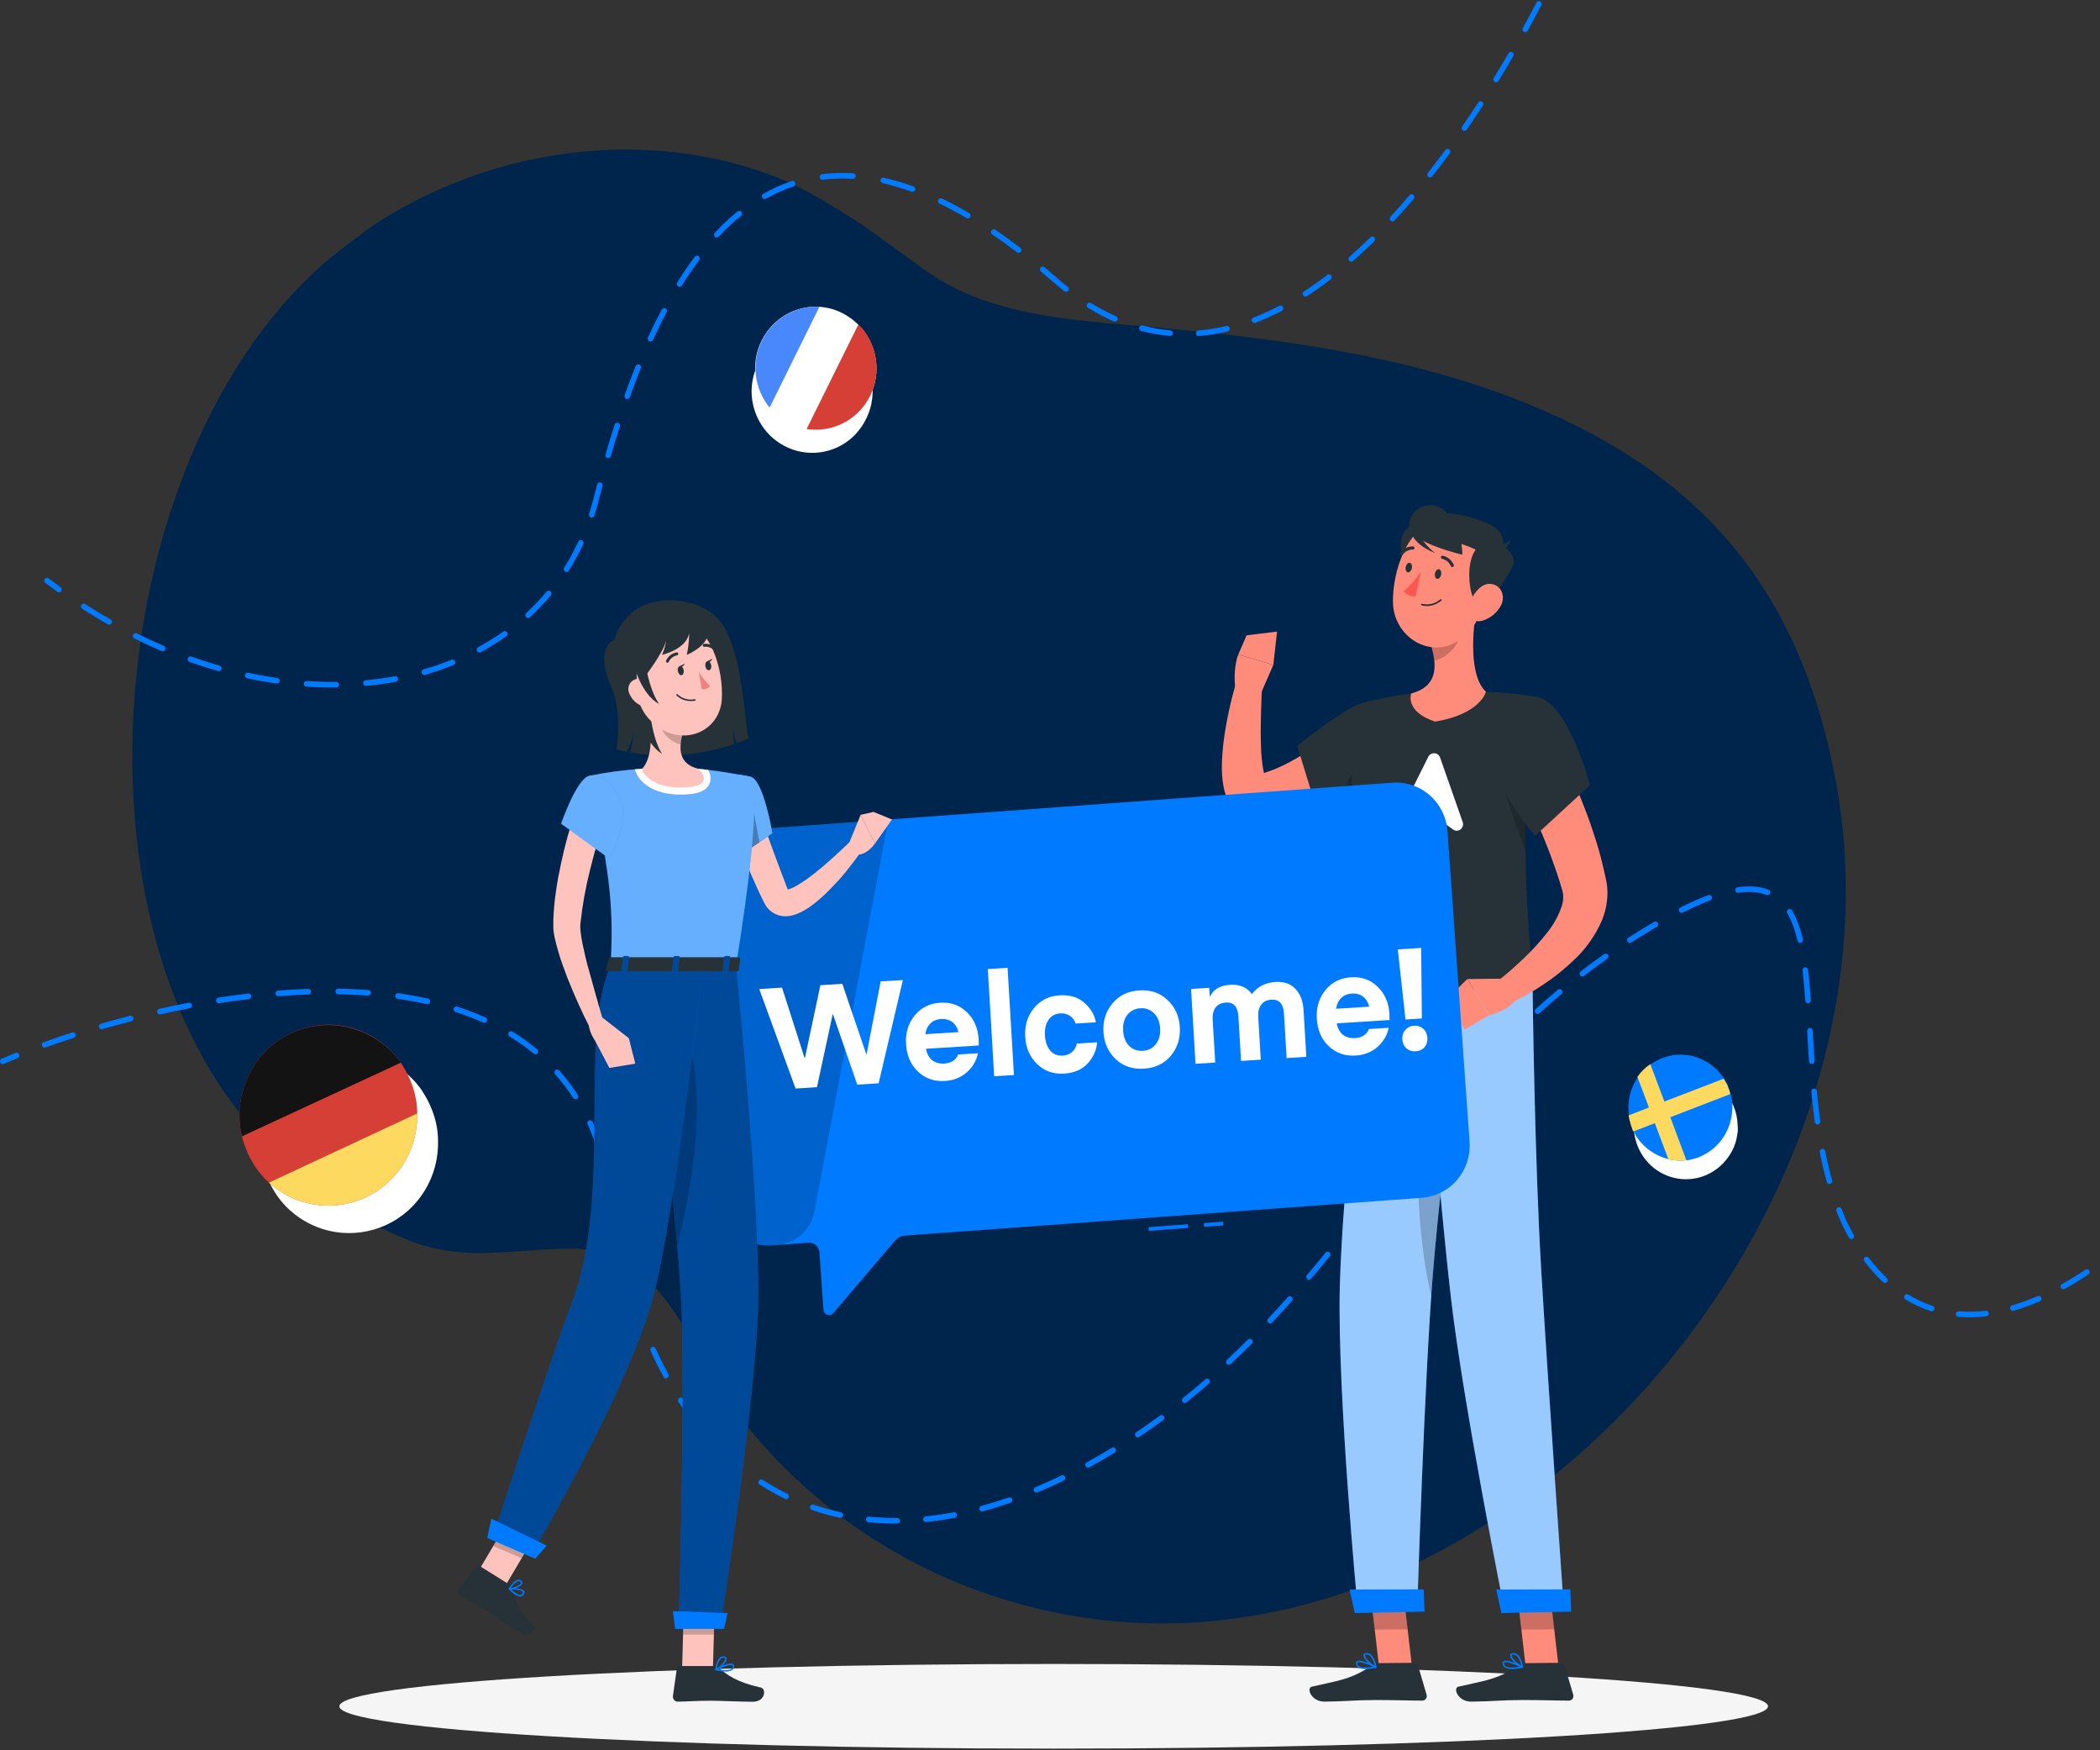 <svg width="600" height="500" viewBox="0 0 600 500" fill="none" xmlns="http://www.w3.org/2000/svg">
<rect x="0" y="0" width="600" height="500" fill="#333333" stroke="none"/>
<g clip-path="url(#clip0_500_30617)">
<path d="M93.956 74.017C31.154 127.111 17.214 258.968 71.681 321.834C83.609 335.545 98.555 346.484 115.081 353.631C132.183 360.924 144.973 356.84 162.793 356.695C188.374 356.403 195.991 382.658 208.062 400.161C224.014 423.061 247.295 441.148 272.732 451.795C407.245 507.66 549.95 357.278 524.369 222.357C515.172 173.64 491.172 140.676 446.334 119.672C407.82 101.585 364.707 96.48 322.312 92.834C303.486 91.229 282.361 89.333 266.121 78.393C259.223 73.726 250.295 66.73 243.684 62.5C236.786 58.124 230.481 54.181 222.721 50.972C210.074 45.867 196.565 43.241 182.913 42.803C156.326 41.928 129.452 49.513 107.034 64.099C102.722 67.162 98.267 70.517 93.956 74.017Z" fill="#00254C"/>
<path fill-rule="evenodd" clip-rule="evenodd" d="M504.713 255.65C502.573 254.827 499.945 254.573 496.69 255.039C496.258 255.101 495.859 254.796 495.798 254.357C495.737 253.919 496.038 253.514 496.47 253.452C499.917 252.959 502.824 253.21 505.272 254.152C505.68 254.308 505.885 254.771 505.731 255.185C505.576 255.599 505.12 255.807 504.713 255.65ZM489.083 256.197C489.234 256.613 489.025 257.073 488.616 257.226C486.236 258.116 483.639 259.264 480.803 260.69C480.412 260.886 479.939 260.724 479.745 260.328C479.552 259.931 479.711 259.45 480.102 259.254C482.979 257.807 485.628 256.636 488.07 255.722C488.479 255.569 488.933 255.782 489.083 256.197ZM510.899 259.796C511.272 259.567 511.757 259.688 511.983 260.066C513.363 262.376 514.37 265.183 515.132 268.359C515.235 268.789 514.975 269.222 514.551 269.327C514.128 269.432 513.701 269.168 513.598 268.738C512.858 265.656 511.9 263.019 510.633 260.897C510.407 260.518 510.526 260.026 510.899 259.796ZM473.663 263.654C473.881 264.037 473.751 264.527 473.373 264.748C472.158 265.458 470.908 266.21 469.621 267.003C468.431 267.737 467.257 268.479 466.099 269.227C465.731 269.465 465.243 269.355 465.009 268.982C464.775 268.608 464.883 268.113 465.251 267.875C466.419 267.121 467.602 266.374 468.801 265.634C470.098 264.834 471.359 264.076 472.585 263.359C472.963 263.138 473.445 263.27 473.663 263.654ZM459.432 272.754C459.682 273.117 459.594 273.616 459.236 273.869C456.955 275.482 454.735 277.125 452.57 278.795C452.223 279.062 451.728 278.994 451.464 278.641C451.2 278.289 451.268 277.786 451.615 277.519C453.796 275.836 456.034 274.18 458.333 272.554C458.691 272.301 459.183 272.39 459.432 272.754ZM515.722 276.333C516.155 276.281 516.548 276.594 516.6 277.034C516.923 279.777 517.168 282.689 517.38 285.729C517.411 286.17 517.083 286.553 516.648 286.584C516.213 286.616 515.836 286.283 515.805 285.842C515.594 282.816 515.351 279.931 515.032 277.224C514.98 276.784 515.29 276.385 515.722 276.333ZM95.846 283.211C95.854 282.769 96.213 282.416 96.649 282.423C99.536 282.473 102.404 282.601 105.242 282.814C105.677 282.846 106.003 283.231 105.971 283.672C105.939 284.113 105.56 284.445 105.126 284.412C102.319 284.201 99.481 284.075 96.622 284.026C96.186 284.018 95.839 283.653 95.846 283.211ZM88.862 283.272C88.876 283.714 88.534 284.085 88.099 284.099C85.265 284.193 82.423 284.355 79.581 284.577C79.146 284.611 78.766 284.281 78.733 283.839C78.7 283.398 79.025 283.013 79.46 282.979C82.323 282.755 85.189 282.593 88.047 282.497C88.483 282.483 88.847 282.83 88.862 283.272ZM446.213 282.864C446.49 283.206 446.443 283.711 446.106 283.992C443.964 285.787 441.876 287.608 439.837 289.453C439.512 289.747 439.013 289.718 438.722 289.388C438.432 289.058 438.461 288.551 438.786 288.257C440.839 286.399 442.943 284.564 445.101 282.756C445.438 282.475 445.935 282.523 446.213 282.864ZM112.921 284.422C112.982 283.984 113.381 283.679 113.813 283.741C116.692 284.153 119.527 284.666 122.304 285.29C122.73 285.386 122.999 285.813 122.905 286.246C122.811 286.678 122.389 286.95 121.963 286.855C119.228 286.241 116.434 285.734 113.592 285.328C113.16 285.266 112.86 284.86 112.921 284.422ZM71.781 284.525C71.832 284.964 71.522 285.362 71.089 285.413C68.253 285.749 65.429 286.138 62.627 286.574C62.196 286.641 61.793 286.34 61.727 285.903C61.661 285.466 61.957 285.057 62.388 284.99C65.208 284.551 68.051 284.16 70.906 283.822C71.339 283.77 71.731 284.085 71.781 284.525ZM54.837 287.094C54.917 287.529 54.635 287.948 54.206 288.029C51.379 288.567 48.587 289.145 45.84 289.758C45.414 289.853 44.993 289.579 44.9 289.147C44.806 288.715 45.076 288.288 45.501 288.193C48.263 287.577 51.072 286.995 53.916 286.454C54.344 286.373 54.757 286.659 54.837 287.094ZM129.643 288.079C129.776 287.657 130.22 287.425 130.635 287.559C133.411 288.459 136.111 289.49 138.72 290.663C139.118 290.842 139.298 291.315 139.122 291.72C138.945 292.124 138.479 292.307 138.08 292.128C135.527 290.98 132.881 289.969 130.155 289.086C129.74 288.951 129.511 288.5 129.643 288.079ZM38.112 290.77C38.219 291.199 37.962 291.635 37.539 291.742C34.711 292.464 31.949 293.215 29.267 293.987C28.848 294.107 28.411 293.86 28.292 293.434C28.173 293.008 28.417 292.565 28.837 292.445C31.533 291.669 34.31 290.914 37.154 290.188C37.577 290.08 38.006 290.341 38.112 290.77ZM517.075 293.648C517.51 293.623 517.883 293.96 517.908 294.402L517.921 294.618C518.077 297.373 518.237 300.194 518.426 303.061C518.455 303.503 518.126 303.885 517.691 303.914C517.256 303.944 516.88 303.61 516.851 303.169C516.661 300.29 516.5 297.459 516.344 294.704L516.332 294.494C516.307 294.052 516.64 293.673 517.075 293.648ZM433.798 294.01C434.099 294.33 434.089 294.837 433.774 295.143C431.774 297.087 429.82 299.053 427.906 301.039C427.601 301.355 427.101 301.361 426.789 301.051C426.478 300.742 426.472 300.234 426.777 299.918C428.703 297.921 430.669 295.942 432.681 293.986C432.996 293.68 433.496 293.691 433.798 294.01ZM145.323 294.978C145.548 294.599 146.033 294.477 146.406 294.705C148.889 296.223 151.259 297.903 153.499 299.755C153.837 300.034 153.887 300.539 153.612 300.882C153.337 301.225 152.839 301.277 152.501 300.997C150.322 299.195 148.014 297.559 145.592 296.078C145.218 295.85 145.098 295.357 145.323 294.978ZM21.611 295.467C21.742 295.889 21.512 296.34 21.097 296.473C18.263 297.384 15.553 298.308 12.986 299.23C12.575 299.378 12.124 299.159 11.978 298.742C11.833 298.325 12.048 297.867 12.459 297.72C15.043 296.791 17.77 295.862 20.62 294.945C21.035 294.812 21.479 295.045 21.611 295.467ZM5.469 301.223C5.631 301.634 5.434 302.1 5.029 302.265C3.654 302.822 2.344 303.373 1.101 303.914C0.7 304.089 0.236 303.901 0.064 303.494C-0.108 303.087 0.078 302.616 0.478 302.442C1.734 301.895 3.057 301.339 4.443 300.776C4.848 300.612 5.307 300.812 5.469 301.223ZM158.669 305.75C158.993 305.454 159.492 305.479 159.784 305.807C161.697 307.954 163.469 310.273 165.088 312.774C165.327 313.144 165.226 313.64 164.862 313.883C164.497 314.126 164.008 314.024 163.768 313.654C162.194 311.222 160.471 308.968 158.613 306.882C158.321 306.554 158.346 306.047 158.669 305.75ZM422.174 305.982C422.494 306.282 422.513 306.789 422.218 307.114C420.34 309.176 418.497 311.256 416.683 313.349C416.395 313.681 415.896 313.713 415.569 313.421C415.241 313.129 415.209 312.622 415.497 312.29C417.32 310.188 419.171 308.099 421.058 306.027C421.354 305.702 421.853 305.682 422.174 305.982ZM518.241 310.98C518.675 310.939 519.06 311.262 519.101 311.703C519.366 314.557 519.682 317.43 520.073 320.304C520.133 320.742 519.831 321.146 519.399 321.207C518.968 321.268 518.569 320.961 518.509 320.523C518.114 317.623 517.795 314.725 517.529 311.853C517.488 311.413 517.807 311.022 518.241 310.98ZM411.191 318.577C411.523 318.863 411.565 319.369 411.284 319.707C409.5 321.848 407.738 324 405.991 326.159C405.714 326.501 405.217 326.551 404.88 326.27C404.543 325.99 404.494 325.485 404.771 325.143C406.521 322.978 408.288 320.82 410.078 318.672C410.359 318.334 410.858 318.292 411.191 318.577ZM168.256 320.086C168.651 319.899 169.121 320.073 169.305 320.475C170.481 323.042 171.521 325.762 172.415 328.643C172.546 329.065 172.315 329.515 171.899 329.647C171.483 329.78 171.039 329.546 170.909 329.124C170.035 326.308 169.019 323.653 167.873 321.15C167.689 320.749 167.86 320.273 168.256 320.086ZM520.55 328.194C520.978 328.108 521.394 328.389 521.479 328.823C522.036 331.647 522.689 334.45 523.459 337.209C523.578 337.635 523.335 338.078 522.915 338.198C522.496 338.319 522.059 338.072 521.94 337.646C521.157 334.841 520.495 331.998 519.931 329.137C519.845 328.703 520.123 328.281 520.55 328.194ZM400.653 331.553C400.992 331.831 401.046 332.335 400.773 332.68C399.04 334.864 397.316 337.051 395.594 339.24C395.322 339.586 394.825 339.643 394.485 339.366C394.144 339.09 394.088 338.586 394.36 338.24C396.083 336.051 397.808 333.861 399.543 331.675C399.816 331.33 400.313 331.276 400.653 331.553ZM173.601 336.502C174.029 336.417 174.444 336.701 174.527 337.135C174.802 338.565 175.045 340.029 175.255 341.526C175.451 342.916 175.659 344.292 175.878 345.653C175.949 346.089 175.657 346.501 175.227 346.573C174.797 346.644 174.391 346.348 174.32 345.912C174.099 344.54 173.89 343.154 173.692 341.753C173.485 340.281 173.247 338.845 172.977 337.442C172.894 337.007 173.173 336.587 173.601 336.502ZM390.3 344.684C390.64 344.961 390.695 345.465 390.422 345.811C388.696 347.999 386.965 350.184 385.221 352.364C384.946 352.707 384.449 352.76 384.111 352.481C383.772 352.202 383.721 351.697 383.995 351.354C385.736 349.178 387.465 346.995 389.19 344.809C389.462 344.464 389.959 344.408 390.3 344.684ZM525.135 344.913C525.54 344.751 525.999 344.953 526.159 345.365C526.675 346.695 527.227 348.009 527.817 349.305C528.401 350.489 529.01 351.644 529.646 352.768C529.863 353.152 529.732 353.641 529.354 353.862C528.976 354.082 528.493 353.949 528.276 353.566C527.623 352.411 526.998 351.225 526.399 350.01L526.394 349.999L526.389 349.988C525.784 348.66 525.218 347.314 524.69 345.952C524.53 345.541 524.729 345.075 525.135 344.913ZM618.205 345.362C618.505 345.684 618.491 346.191 618.174 346.495C617.197 347.434 616.226 348.347 615.263 349.237C614.941 349.535 614.441 349.511 614.148 349.184C613.854 348.856 613.878 348.35 614.2 348.052C615.156 347.169 616.119 346.262 617.089 345.331C617.406 345.027 617.906 345.041 618.205 345.362ZM609.444 353.35C609.723 353.69 609.678 354.195 609.343 354.478C607.239 356.259 605.171 357.92 603.14 359.465C602.791 359.73 602.296 359.658 602.035 359.304C601.773 358.95 601.844 358.448 602.193 358.182C604.201 356.655 606.247 355.012 608.332 353.247C608.667 352.964 609.165 353.01 609.444 353.35ZM176.434 353.167C176.861 353.076 177.279 353.354 177.368 353.787C177.934 356.539 178.552 359.223 179.221 361.838C179.33 362.266 179.077 362.704 178.655 362.815C178.233 362.926 177.802 362.669 177.693 362.24C177.018 359.6 176.394 356.891 175.823 354.115C175.733 353.682 176.007 353.257 176.434 353.167ZM379.856 357.74C380.191 358.023 380.236 358.529 379.957 358.869C378.192 361.022 376.408 363.166 374.598 365.298C374.313 365.633 373.814 365.67 373.484 365.381C373.154 365.092 373.117 364.587 373.402 364.251C375.205 362.128 376.983 359.991 378.744 357.844C379.023 357.504 379.521 357.457 379.856 357.74ZM532.814 359.161C533.16 358.891 533.655 358.956 533.921 359.307C535.526 361.424 537.251 363.365 539.097 365.102C539.417 365.403 539.435 365.91 539.139 366.235C538.843 366.559 538.343 366.579 538.023 366.278C536.107 364.474 534.323 362.466 532.67 360.284C532.404 359.933 532.469 359.43 532.814 359.161ZM596.919 362.955C597.158 363.326 597.056 363.822 596.691 364.065C594.387 365.597 592.134 366.973 589.931 368.201C589.548 368.414 589.068 368.272 588.859 367.884C588.649 367.496 588.789 367.009 589.171 366.796C591.336 365.59 593.554 364.235 595.826 362.724C596.19 362.482 596.68 362.585 596.919 362.955ZM180.477 369.253C180.893 369.119 181.337 369.352 181.468 369.774C182.304 372.451 183.197 375.047 184.145 377.56C184.301 377.974 184.097 378.437 183.69 378.595C183.283 378.754 182.827 378.547 182.671 378.134C181.711 375.589 180.808 372.964 179.963 370.258C179.831 369.837 180.062 369.386 180.477 369.253ZM544.128 370.08C544.354 369.701 544.839 369.58 545.212 369.809C547.395 371.149 549.712 372.239 552.164 373.049C552.579 373.186 552.805 373.638 552.67 374.059C552.536 374.48 552.09 374.71 551.675 374.573C549.104 373.724 546.677 372.581 544.395 371.18C544.022 370.951 543.902 370.458 544.128 370.08ZM583.226 370.682C583.397 371.089 583.211 371.56 582.81 371.733C580.242 372.845 577.748 373.744 575.328 374.441C574.909 374.562 574.472 374.315 574.353 373.889C574.234 373.464 574.477 373.021 574.897 372.9C577.248 372.222 579.679 371.346 582.19 370.259C582.591 370.086 583.055 370.275 583.226 370.682ZM369.052 370.49C369.376 370.786 369.402 371.293 369.11 371.622C367.263 373.701 365.384 375.765 363.467 377.811C363.166 378.131 362.667 378.144 362.351 377.839C362.035 377.534 362.022 377.027 362.323 376.706C364.229 374.672 366.098 372.619 367.937 370.549C368.229 370.22 368.728 370.194 369.052 370.49ZM568.203 375.152C568.253 375.592 567.942 375.989 567.509 376.04C564.736 376.363 562.075 376.402 559.525 376.179C559.091 376.141 558.769 375.753 558.806 375.312C558.844 374.871 559.226 374.544 559.661 374.582C562.1 374.796 564.655 374.759 567.328 374.448C567.762 374.397 568.153 374.712 568.203 375.152ZM357.659 382.695C357.965 383.01 357.962 383.517 357.652 383.828C355.693 385.792 353.692 387.734 351.641 389.652C351.32 389.952 350.821 389.931 350.526 389.606C350.23 389.28 350.251 388.774 350.571 388.474C352.608 386.569 354.596 384.639 356.542 382.688C356.852 382.377 357.352 382.38 357.659 382.695ZM186.259 384.798C186.655 384.612 187.124 384.788 187.306 385.19C188.465 387.745 189.688 390.201 190.972 392.559C191.183 392.946 191.045 393.434 190.663 393.648C190.282 393.862 189.801 393.721 189.59 393.334C188.287 390.941 187.047 388.449 185.872 385.861C185.689 385.459 185.863 384.983 186.259 384.798ZM345.509 394.126C345.792 394.462 345.753 394.968 345.421 395.256C343.33 397.068 341.187 398.855 338.986 400.613C338.643 400.887 338.147 400.827 337.877 400.479C337.607 400.132 337.666 399.628 338.009 399.354C340.193 397.61 342.32 395.836 344.396 394.037C344.727 393.749 345.226 393.789 345.509 394.126ZM194.081 399.37C194.444 399.125 194.934 399.225 195.176 399.593C196.706 401.929 198.306 404.148 199.972 406.248C200.245 406.592 200.192 407.097 199.852 407.374C199.513 407.652 199.016 407.598 198.742 407.253C197.045 405.114 195.417 402.856 193.861 400.48C193.619 400.112 193.718 399.615 194.081 399.37ZM332.529 404.573C332.785 404.931 332.705 405.432 332.351 405.691C330.131 407.318 327.853 408.916 325.511 410.483C325.147 410.726 324.658 410.624 324.418 410.255C324.178 409.885 324.278 409.388 324.642 409.145C326.965 407.591 329.225 406.006 331.427 404.392C331.781 404.133 332.274 404.214 332.529 404.573ZM204.242 412.382C204.553 412.071 205.052 412.075 205.359 412.39C207.283 414.371 209.28 416.217 211.345 417.925C211.683 418.204 211.734 418.709 211.459 419.052C211.183 419.395 210.686 419.447 210.348 419.167C208.237 417.422 206.198 415.537 204.234 413.515C203.928 413.2 203.932 412.693 204.242 412.382ZM318.746 413.877C318.97 414.256 318.849 414.748 318.475 414.976C317.288 415.699 316.085 416.414 314.866 417.121C313.655 417.823 312.447 418.505 311.243 419.166C310.86 419.376 310.381 419.231 310.173 418.842C309.966 418.453 310.109 417.967 310.492 417.756C311.685 417.101 312.882 416.426 314.082 415.73C315.292 415.028 316.485 414.319 317.662 413.602C318.036 413.374 318.521 413.497 318.746 413.877ZM304.289 421.886C304.477 422.286 304.31 422.764 303.917 422.955C301.395 424.178 298.892 425.309 296.408 426.348C296.004 426.516 295.543 426.321 295.377 425.912C295.211 425.503 295.403 425.035 295.806 424.866C298.263 423.839 300.74 422.72 303.236 421.509C303.629 421.318 304.101 421.487 304.289 421.886ZM216.81 422.982C217.044 422.608 217.533 422.499 217.9 422.737C220.186 424.217 222.543 425.548 224.967 426.73C225.36 426.921 225.526 427.4 225.337 427.799C225.148 428.198 224.676 428.366 224.283 428.174C221.802 426.965 219.39 425.602 217.051 424.088C216.683 423.85 216.576 423.355 216.81 422.982ZM289.201 428.277C289.342 428.696 289.122 429.151 288.709 429.295C286.05 430.217 283.417 431.031 280.81 431.738C280.389 431.852 279.956 431.598 279.844 431.17C279.731 430.743 279.982 430.304 280.403 430.189C282.973 429.493 285.573 428.689 288.199 427.778C288.611 427.635 289.06 427.858 289.201 428.277ZM231.456 430.331C231.596 429.912 232.044 429.688 232.457 429.83C234.994 430.703 237.594 431.428 240.254 432.001C240.68 432.093 240.952 432.519 240.862 432.952C240.771 433.385 240.352 433.661 239.925 433.569C237.206 432.982 234.546 432.241 231.95 431.348C231.537 431.205 231.316 430.75 231.456 430.331ZM273.401 432.658C273.481 433.093 273.198 433.511 272.769 433.592C270.017 434.114 267.298 434.511 264.617 434.783C264.183 434.827 263.796 434.506 263.753 434.066C263.709 433.625 264.026 433.233 264.46 433.188C267.095 432.921 269.769 432.531 272.48 432.017C272.908 431.936 273.321 432.223 273.401 432.658ZM247.4 433.974C247.443 433.534 247.829 433.212 248.263 433.255C250.907 433.518 253.602 433.643 256.345 433.628C256.781 433.626 257.137 433.983 257.139 434.425C257.141 434.868 256.79 435.228 256.354 435.231C253.558 435.246 250.808 435.119 248.109 434.85C247.675 434.807 247.358 434.415 247.4 433.974Z" fill="#007AFF"/>
<path fill-rule="evenodd" clip-rule="evenodd" d="M461.316 -57.692C461.752 -57.692 462.105 -57.334 462.105 -56.891C462.105 -55.725 461.962 -54.32 461.691 -52.713C461.617 -52.277 461.209 -51.984 460.779 -52.059C460.35 -52.133 460.061 -52.547 460.134 -52.984C460.397 -54.539 460.526 -55.847 460.526 -56.891C460.526 -57.334 460.88 -57.692 461.316 -57.692ZM459.199 -45.508C459.617 -45.383 459.856 -44.937 459.733 -44.513C459.03 -42.087 458.175 -39.435 457.179 -36.593C457.033 -36.176 456.581 -35.959 456.171 -36.107C455.76 -36.255 455.545 -36.714 455.691 -37.131C456.68 -39.949 457.524 -42.573 458.218 -44.965C458.342 -45.39 458.78 -45.633 459.199 -45.508ZM453.812 -29.787C454.216 -29.623 454.414 -29.157 454.252 -28.745C453.277 -26.269 452.217 -23.693 451.078 -21.037C450.904 -20.631 450.438 -20.446 450.039 -20.622C449.639 -20.799 449.456 -21.271 449.63 -21.677C450.763 -24.319 451.816 -26.879 452.786 -29.34C452.947 -29.751 453.407 -29.951 453.812 -29.787ZM447.321 -14.517C447.716 -14.329 447.887 -13.852 447.702 -13.451C446.571 -10.995 445.381 -8.489 444.133 -5.946C443.939 -5.55 443.465 -5.389 443.075 -5.586C442.684 -5.783 442.525 -6.264 442.72 -6.661C443.961 -9.192 445.146 -11.686 446.272 -14.13C446.457 -14.531 446.926 -14.704 447.321 -14.517ZM440.055 0.39C440.441 0.596 440.588 1.081 440.385 1.472C439.124 3.896 437.817 6.342 436.465 8.8C436.252 9.187 435.771 9.325 435.39 9.109C435.01 8.893 434.873 8.405 435.086 8.019C436.432 5.572 437.734 3.137 438.989 0.724C439.192 0.333 439.67 0.183 440.055 0.39ZM432.103 14.921C432.478 15.146 432.603 15.638 432.381 16.019C431.001 18.392 429.581 20.769 428.123 23.139C427.892 23.514 427.405 23.628 427.035 23.394C426.665 23.16 426.553 22.666 426.783 22.29C428.234 19.932 429.647 17.567 431.021 15.204C431.243 14.823 431.727 14.696 432.103 14.921ZM423.461 29.041C423.825 29.285 423.925 29.782 423.684 30.151C422.176 32.466 420.633 34.766 419.057 37.044C418.807 37.406 418.314 37.493 417.957 37.239C417.601 36.984 417.514 36.484 417.765 36.122C419.332 33.858 420.867 31.57 422.367 29.267C422.608 28.898 423.097 28.797 423.461 29.041ZM414.074 42.676C414.423 42.941 414.494 43.444 414.232 43.798C412.585 46.031 410.906 48.232 409.197 50.393C408.924 50.738 408.427 50.794 408.087 50.517C407.747 50.24 407.693 49.736 407.966 49.39C409.663 47.244 411.331 45.056 412.969 42.837C413.23 42.483 413.725 42.411 414.074 42.676ZM243.634 51.096C240.666 50.914 237.815 51.007 235.075 51.348C234.642 51.402 234.248 51.09 234.195 50.651C234.142 50.212 234.449 49.812 234.882 49.758C237.72 49.404 240.668 49.309 243.729 49.497C244.164 49.523 244.496 49.903 244.469 50.345C244.443 50.787 244.069 51.123 243.634 51.096ZM251.59 51.376C251.684 50.944 252.105 50.671 252.531 50.766C255.265 51.378 258.08 52.203 260.979 53.254C261.39 53.403 261.604 53.862 261.457 54.279C261.31 54.695 260.858 54.912 260.448 54.764C257.608 53.733 254.856 52.928 252.191 52.331C251.765 52.236 251.496 51.808 251.59 51.376ZM227.194 52.243C227.331 52.663 227.106 53.116 226.692 53.255C223.957 54.173 221.343 55.356 218.843 56.772C218.462 56.988 217.981 56.849 217.769 56.463C217.556 56.077 217.692 55.589 218.073 55.373C220.656 53.91 223.362 52.685 226.196 51.734C226.61 51.595 227.057 51.823 227.194 52.243ZM403.855 55.674C404.185 55.964 404.221 56.47 403.936 56.804C402.129 58.923 400.292 60.991 398.428 62.999C398.129 63.322 397.63 63.337 397.312 63.033C396.995 62.73 396.98 62.223 397.279 61.901C399.127 59.91 400.948 57.858 402.742 55.756C403.027 55.421 403.526 55.385 403.855 55.674ZM268.067 57.084C268.254 56.685 268.725 56.515 269.119 56.706C271.657 57.933 274.256 59.325 276.915 60.891C277.292 61.113 277.42 61.603 277.202 61.986C276.983 62.369 276.5 62.499 276.123 62.277C273.498 60.731 270.937 59.36 268.44 58.153C268.046 57.962 267.879 57.484 268.067 57.084ZM211.835 60.539C212.107 60.884 212.052 61.388 211.712 61.665C209.495 63.465 207.381 65.457 205.364 67.614C205.064 67.934 204.564 67.948 204.248 67.643C203.932 67.338 203.919 66.831 204.219 66.51C206.281 64.306 208.448 62.263 210.725 60.414C211.065 60.137 211.562 60.193 211.835 60.539ZM283.276 65.85C283.519 65.483 284.01 65.385 284.372 65.632C286.708 67.224 289.09 68.946 291.518 70.801C291.866 71.067 291.936 71.569 291.674 71.923C291.412 72.276 290.917 72.347 290.568 72.081C288.162 70.242 285.803 68.538 283.491 66.962C283.129 66.715 283.033 66.217 283.276 65.85ZM392.671 67.805C392.973 68.124 392.964 68.631 392.65 68.939C390.652 70.894 388.626 72.774 386.574 74.57C386.244 74.858 385.745 74.821 385.46 74.486C385.176 74.15 385.213 73.644 385.543 73.356C387.571 71.581 389.576 69.721 391.555 67.785C391.868 67.478 392.368 67.487 392.671 67.805ZM199.62 73.191C199.967 73.459 200.035 73.961 199.771 74.313C198.043 76.618 196.397 79.043 194.829 81.563C194.596 81.937 194.108 82.049 193.74 81.812C193.371 81.576 193.261 81.081 193.494 80.707C195.084 78.151 196.756 75.688 198.514 73.343C198.778 72.991 199.274 72.922 199.62 73.191ZM297.285 76.421C297.562 76.08 298.06 76.032 298.396 76.314C299.531 77.265 300.676 78.245 301.831 79.254C302.904 80.191 303.977 81.081 305.051 81.925C305.395 82.196 305.458 82.7 305.191 83.049C304.924 83.399 304.428 83.463 304.084 83.192C302.988 82.331 301.894 81.423 300.801 80.468C299.654 79.467 298.517 78.494 297.39 77.549C297.054 77.267 297.007 76.763 297.285 76.421ZM380.321 78.701C380.584 79.055 380.514 79.557 380.166 79.823C377.935 81.53 375.677 83.129 373.394 84.608C373.026 84.846 372.538 84.736 372.304 84.363C372.069 83.99 372.177 83.495 372.545 83.257C374.79 81.802 377.015 80.227 379.216 78.544C379.564 78.277 380.059 78.348 380.321 78.701ZM310.614 86.845C310.84 86.466 311.325 86.345 311.698 86.574C314.088 88.041 316.474 89.291 318.856 90.335C319.257 90.511 319.441 90.983 319.268 91.389C319.095 91.795 318.63 91.982 318.23 91.806C315.78 90.732 313.329 89.449 310.881 87.945C310.508 87.716 310.388 87.224 310.614 86.845ZM366.573 87.717C366.772 88.111 366.619 88.594 366.231 88.796C363.736 90.098 361.214 91.246 358.671 92.226C358.263 92.383 357.807 92.175 357.652 91.761C357.498 91.347 357.703 90.884 358.11 90.727C360.595 89.771 363.062 88.647 365.51 87.371C365.897 87.168 366.373 87.324 366.573 87.717ZM190.136 88.103C190.52 88.312 190.664 88.798 190.458 89.188C189.094 91.765 187.797 94.407 186.566 97.093C186.382 97.494 185.912 97.668 185.517 97.481C185.121 97.295 184.95 96.818 185.134 96.417C186.378 93.706 187.687 91.036 189.067 88.429C189.273 88.04 189.752 87.893 190.136 88.103ZM325.504 93.57C325.613 93.141 326.043 92.884 326.465 92.994C329.114 93.689 331.755 94.143 334.386 94.375C334.82 94.413 335.142 94.802 335.104 95.243C335.067 95.684 334.684 96.01 334.249 95.972C331.532 95.732 328.804 95.262 326.071 94.546C325.649 94.436 325.395 93.998 325.504 93.57ZM351.333 93.735C351.433 94.165 351.169 94.597 350.744 94.698C348.032 95.342 345.298 95.783 342.548 96.002C342.113 96.037 341.733 95.707 341.699 95.266C341.665 94.825 341.99 94.439 342.425 94.404C345.091 94.192 347.745 93.765 350.384 93.137C350.809 93.036 351.234 93.304 351.333 93.735ZM182.65 104.155C183.054 104.323 183.247 104.79 183.082 105.2C181.978 107.94 180.934 110.701 179.945 113.461C179.796 113.877 179.343 114.092 178.934 113.94C178.524 113.789 178.312 113.33 178.461 112.914C179.456 110.136 180.508 107.355 181.621 104.593C181.786 104.184 182.247 103.987 182.65 104.155ZM176.601 120.822C177.015 120.959 177.242 121.411 177.107 121.832C176.188 124.689 175.327 127.522 174.517 130.304C174.393 130.728 173.954 130.97 173.536 130.845C173.118 130.72 172.879 130.274 173.002 129.85C173.816 127.055 174.682 124.208 175.606 121.335C175.741 120.914 176.186 120.684 176.601 120.822ZM171.589 137.842C172.01 137.957 172.258 138.397 172.144 138.824C171.758 140.273 171.386 141.698 171.027 143.097C170.661 144.523 170.258 145.922 169.818 147.295C169.683 147.716 169.238 147.946 168.823 147.809C168.409 147.672 168.182 147.22 168.317 146.799C168.747 145.457 169.141 144.088 169.499 142.693C169.859 141.29 170.233 139.86 170.62 138.406C170.734 137.979 171.168 137.726 171.589 137.842ZM166.281 154.339C166.675 154.528 166.845 155.005 166.659 155.405C165.424 158.071 164.036 160.614 162.507 163.034C162.271 163.406 161.783 163.514 161.416 163.275C161.049 163.036 160.942 162.541 161.178 162.168C162.67 159.808 164.024 157.325 165.23 154.723C165.416 154.323 165.886 154.151 166.281 154.339ZM12.79 165.384C13.052 165.03 13.547 164.959 13.896 165.225C15.033 166.093 16.176 166.942 17.322 167.771C17.677 168.027 17.76 168.528 17.507 168.888C17.254 169.249 16.762 169.333 16.406 169.076C15.249 168.239 14.095 167.382 12.947 166.506C12.598 166.24 12.528 165.737 12.79 165.384ZM157.299 168.923C157.631 169.209 157.672 169.715 157.39 170.052C155.531 172.276 153.534 174.365 151.411 176.318C151.088 176.615 150.588 176.59 150.296 176.262C150.003 175.934 150.027 175.427 150.351 175.13C152.424 173.224 154.372 171.185 156.186 169.015C156.468 168.678 156.966 168.636 157.299 168.923ZM23.244 172.808C23.478 172.435 23.966 172.324 24.334 172.562C26.737 174.112 29.155 175.578 31.583 176.961C31.963 177.177 32.099 177.666 31.885 178.052C31.672 178.438 31.19 178.575 30.81 178.358C28.357 176.961 25.915 175.48 23.487 173.914C23.119 173.677 23.01 173.182 23.244 172.808ZM144.882 180.635C145.132 180.998 145.044 181.498 144.687 181.751C142.355 183.405 139.911 184.923 137.367 186.303C136.983 186.512 136.505 186.364 136.299 185.974C136.093 185.584 136.239 185.098 136.623 184.89C139.113 183.539 141.503 182.054 143.783 180.438C144.14 180.184 144.632 180.273 144.882 180.635ZM38.015 181.318C38.206 180.92 38.679 180.756 39.071 180.95C41.633 182.223 44.202 183.405 46.773 184.499C47.175 184.67 47.365 185.139 47.197 185.547C47.028 185.955 46.565 186.148 46.163 185.977C43.564 184.871 40.967 183.676 38.377 182.39C37.985 182.195 37.823 181.715 38.015 181.318ZM53.655 188.065C53.799 187.647 54.249 187.427 54.661 187.573C57.348 188.526 60.032 189.383 62.708 190.145C63.128 190.264 63.373 190.706 63.255 191.132C63.137 191.559 62.701 191.807 62.282 191.688C59.574 190.917 56.858 190.05 54.14 189.086C53.728 188.94 53.511 188.483 53.655 188.065ZM130.025 188.929C130.186 189.34 129.989 189.807 129.584 189.971C126.956 191.036 124.244 191.972 121.459 192.775C121.04 192.896 120.603 192.649 120.484 192.223C120.365 191.798 120.608 191.355 121.027 191.234C123.761 190.445 126.422 189.527 128.999 188.482C129.404 188.318 129.863 188.518 130.025 188.929ZM69.985 192.81C70.075 192.377 70.493 192.1 70.92 192.191C73.709 192.787 76.484 193.28 79.237 193.67C79.668 193.731 79.97 194.136 79.909 194.574C79.849 195.012 79.45 195.318 79.018 195.257C76.229 194.862 73.419 194.363 70.594 193.759C70.168 193.668 69.895 193.243 69.985 192.81ZM113.753 193.814C113.832 194.249 113.548 194.667 113.119 194.747C110.341 195.265 107.506 195.663 104.622 195.937C104.188 195.978 103.803 195.655 103.762 195.214C103.721 194.773 104.04 194.383 104.474 194.341C107.314 194.071 110.103 193.68 112.834 193.171C113.262 193.091 113.674 193.378 113.753 193.814ZM86.784 195.293C86.813 194.852 87.189 194.518 87.624 194.547C90.471 194.738 93.288 194.816 96.066 194.785C96.502 194.78 96.86 195.134 96.865 195.577C96.87 196.019 96.52 196.382 96.084 196.387C93.264 196.419 90.407 196.339 87.52 196.146C87.085 196.117 86.756 195.735 86.784 195.293Z" fill="#007AFF"/>
<path d="M122.88 315.765C124.398 319.103 125.157 322.569 125.157 325.907C125.41 335.921 119.844 345.55 110.357 349.915C100.87 354.281 90.118 352.355 82.781 345.679C80.251 343.368 78.228 340.543 76.71 337.205C76.077 335.665 75.445 334.124 75.065 332.455C72.282 320.644 77.975 308.19 89.233 302.926C100.49 297.663 113.519 301.514 120.476 311.4C121.362 312.812 122.247 314.224 122.88 315.765Z" fill="white"/>
<path d="M116.934 307.934C118.452 311.272 119.211 314.738 119.211 318.076C119.464 328.09 113.899 337.719 104.412 342.084C94.925 346.45 84.173 344.524 76.836 337.848C74.306 335.537 72.282 332.712 70.764 329.374C70.132 327.834 69.499 326.293 69.12 324.624C66.337 312.813 72.029 300.359 83.287 295.095C94.545 289.831 107.574 293.683 114.531 303.569C115.417 304.981 116.302 306.393 116.934 307.934Z" fill="#D53F36"/>
<path d="M114.531 303.568L69.12 324.624C66.337 312.812 72.029 300.359 83.287 295.095C94.545 289.96 107.574 293.811 114.531 303.568Z" fill="#131313"/>
<path d="M119.211 318.076C119.464 328.09 113.899 337.719 104.412 342.084C94.924 346.449 84.173 344.524 76.836 337.848L119.211 318.076Z" fill="#FDDA5F"/>
<path d="M247.922 118.653C246.961 120.958 245.564 122.908 243.992 124.503C239.189 129.201 231.853 130.796 225.304 127.96C218.754 125.124 214.824 118.742 214.737 111.917C214.737 109.612 215.173 107.219 216.134 104.915C216.571 103.851 217.095 102.876 217.706 101.901C222.247 95.076 231.067 92.24 238.752 95.519C246.525 98.888 250.629 107.219 248.97 115.285C248.708 116.526 248.359 117.678 247.922 118.653Z" fill="white"/>
<path d="M248.621 113.069C245.127 120.071 237.704 123.705 230.456 122.553C229.757 122.464 229.146 122.287 228.447 122.11C227.4 121.844 226.352 121.401 225.304 120.869C223.12 119.717 221.286 118.21 219.802 116.437C215.523 111.208 214.387 103.762 217.619 97.292C220.85 90.822 227.4 87.276 234.037 87.631C236.307 87.808 238.578 88.34 240.761 89.492C241.809 90.024 242.682 90.644 243.555 91.265C244.429 91.974 245.215 92.683 245.913 93.481C250.629 98.71 251.852 106.421 248.621 113.069Z" fill="white"/>
<path d="M248.621 113.07C245.127 120.072 237.704 123.706 230.456 122.554L245.215 92.772C245.477 93.038 245.826 93.216 246.088 93.481C250.629 98.711 251.852 106.422 248.621 113.07Z" fill="#D53F36"/>
<path d="M219.889 116.437C215.61 111.208 214.475 103.762 217.706 97.292C220.937 90.822 227.487 87.276 234.124 87.631L219.889 116.437Z" fill="#4887FC"/>
<path d="M496.353 324.19C496.037 326.327 495.3 328.25 494.247 329.852C491.195 334.767 485.405 337.652 479.405 336.69C473.405 335.728 468.774 331.241 467.3 325.579C466.774 323.656 466.668 321.626 466.984 319.489C467.09 318.528 467.405 317.566 467.721 316.711C470.037 310.087 476.879 305.814 483.932 306.989C491.09 308.164 496.247 314.254 496.458 321.305C496.563 322.267 496.563 323.228 496.353 324.19Z" fill="white"/>
<path d="M487.826 329.318C487.09 329.745 486.353 330.173 485.616 330.493C484.879 330.814 484.037 331.027 483.195 331.241C482.774 331.348 482.247 331.455 481.826 331.455C480.142 331.668 478.353 331.562 476.669 331.134C473.3 330.28 470.142 328.25 468.037 325.365C467.511 324.724 467.09 323.976 466.774 323.121C466.563 322.801 466.458 322.48 466.353 322.053C466.142 321.626 466.037 321.198 465.932 320.771C465.721 320.023 465.511 319.275 465.405 318.527C464.879 314.681 465.826 310.728 468.037 307.63C468.984 306.241 470.247 304.959 471.721 303.997C471.932 303.891 472.142 303.677 472.353 303.57C473.09 303.143 473.826 302.715 474.563 302.395C475.405 302.074 476.142 301.861 476.984 301.647C482.984 300.258 489.195 302.929 492.563 308.057C492.879 308.485 493.09 309.019 493.405 309.446C493.616 309.874 493.826 310.301 493.932 310.728C494.142 311.262 494.353 311.903 494.458 312.438C494.669 313.079 494.774 313.72 494.879 314.361C495.511 320.344 492.879 326.22 487.826 329.318Z" fill="#007AFF"/>
<path d="M481.826 331.454C480.142 331.668 478.353 331.561 476.669 331.134L472.774 320.771L471.09 316.283L467.826 307.63C468.774 306.241 470.037 304.959 471.511 303.997L475.511 314.574L477.195 319.061L481.826 331.454Z" fill="#FDDA5F"/>
<path d="M494.353 312.544L477.195 319.168L472.774 320.878L466.668 323.228C466.458 322.908 466.353 322.587 466.247 322.16C466.037 321.732 465.932 321.305 465.826 320.878C465.616 320.13 465.405 319.382 465.3 318.634L471.09 316.391L475.511 314.681L492.458 308.164C492.774 308.591 492.984 309.126 493.3 309.553C493.511 309.98 493.721 310.408 493.826 310.835C494.037 311.369 494.247 312.01 494.353 312.544Z" fill="#FDDA5F"/>
<path d="M301.053 499.53C413.771 499.53 505.148 494.115 505.148 487.436C505.148 480.756 413.771 475.342 301.053 475.342C188.334 475.342 96.958 480.756 96.958 487.436C96.958 494.115 188.334 499.53 301.053 499.53Z" fill="#F5F5F5"/>
<path d="M404.368 165.983C402.126 163.707 397.81 155.086 401.947 151.026C406.084 146.966 409.768 150.652 410.052 152.628C410.337 154.605 409.579 171.261 404.368 165.983Z" fill="#263238"/>
<path d="M403.421 476.122L394.021 476.207L391.463 454.156L400.853 454.07L403.421 476.122Z" fill="#FF8B7B"/>
<path d="M394.01 475.107L404.263 475.011C404.452 475.014 404.636 475.077 404.787 475.192C404.938 475.307 405.05 475.468 405.105 475.652L407.589 484.103C407.655 484.299 407.674 484.509 407.643 484.715C407.612 484.92 407.533 485.115 407.412 485.283C407.291 485.45 407.132 485.586 406.949 485.678C406.765 485.77 406.563 485.816 406.358 485.812C402.663 485.812 397.295 485.609 392.674 485.652C387.242 485.652 384.821 486.036 378.442 486.1C374.589 486.1 373.179 482.19 374.81 481.827C382.042 480.128 385.779 479.904 391.831 475.876C392.468 475.41 393.226 475.142 394.01 475.107Z" fill="#263238"/>
<path opacity="0.2" d="M391.463 454.167L392.789 465.534L402.179 465.449L400.863 454.081L391.463 454.167Z" fill="black"/>
<path d="M390.126 476.805C391.14 476.787 392.149 476.662 393.137 476.431C393.183 476.424 393.226 476.402 393.259 476.367C393.291 476.332 393.311 476.287 393.316 476.239C393.32 476.193 393.31 476.147 393.287 476.107C393.265 476.066 393.231 476.034 393.189 476.015C392.747 475.79 388.8 473.878 387.716 474.551C387.615 474.616 387.534 474.706 387.478 474.813C387.423 474.92 387.396 475.039 387.4 475.16C387.397 475.366 387.442 475.569 387.529 475.754C387.617 475.939 387.746 476.102 387.905 476.228C388.563 476.662 389.344 476.865 390.126 476.805ZM392.379 476.122C390.347 476.485 388.8 476.41 388.168 475.897C388.059 475.811 387.972 475.698 387.915 475.57C387.858 475.441 387.833 475.301 387.842 475.16C387.836 475.116 387.842 475.072 387.861 475.032C387.88 474.992 387.91 474.958 387.947 474.936C388.537 474.572 390.768 475.427 392.379 476.122Z" fill="#007AFF"/>
<path d="M393.095 476.495C393.144 476.491 393.192 476.473 393.231 476.442C393.263 476.417 393.287 476.384 393.3 476.346C393.313 476.308 393.315 476.267 393.305 476.228C393.305 476.057 392.568 471.954 390.337 472.211C389.747 472.275 389.579 472.585 389.547 472.82C389.389 473.888 391.8 475.961 393 476.474L393.095 476.495ZM390.526 472.649C391.873 472.649 392.547 474.882 392.779 475.854C391.537 475.149 389.895 473.525 389.989 472.884C389.989 472.884 389.989 472.702 390.389 472.659L390.526 472.649Z" fill="#007AFF"/>
<path d="M396.779 214.134L395.81 215.202L394.905 216.111C394.305 216.709 393.684 217.275 393.063 217.831C391.828 218.956 390.565 220.024 389.274 221.036C386.668 223.138 383.925 225.058 381.063 226.784C379.621 227.649 378.137 228.472 376.631 229.252C375.126 230.031 373.537 230.705 371.937 231.388C368.656 232.717 365.238 233.667 361.747 234.219L360.968 234.337C360.462 234.403 359.952 234.435 359.442 234.433C358.27 234.422 357.11 234.19 356.021 233.749C354.941 233.309 353.952 232.668 353.105 231.858C352.43 231.205 351.843 230.466 351.358 229.658C350.686 228.485 350.179 227.223 349.852 225.908C349.597 224.889 349.411 223.854 349.295 222.809C349.103 221.003 349.05 219.185 349.137 217.371C349.21 215.64 349.347 213.974 349.537 212.339C349.937 209.059 350.505 205.929 351.2 202.724C351.895 199.519 352.684 196.559 353.705 193.461L360.621 194.85C360.368 200.854 360.084 207.008 360.274 212.82C360.308 215.519 360.59 218.208 361.116 220.854C361.22 221.343 361.364 221.822 361.547 222.286C361.695 222.649 361.874 222.873 361.863 222.777C361.802 222.614 361.705 222.468 361.579 222.35C361.292 222.069 360.957 221.844 360.589 221.687C360.211 221.526 359.809 221.429 359.4 221.399C359.21 221.399 359.126 221.399 359.01 221.399H359.126L359.347 221.335C361.841 220.685 364.266 219.79 366.589 218.664C369.02 217.473 371.372 216.124 373.631 214.625C375.916 213.087 378.168 211.42 380.337 209.658C381.389 208.781 382.495 207.863 383.495 206.933L385.031 205.523L385.768 204.828L386.41 204.209L396.779 214.134Z" fill="#FF8B7B"/>
<path d="M402.347 210.363C401.989 200.288 393.842 196.783 383.632 203.653C379.13 206.55 374.797 209.707 370.653 213.108L377.253 234.625C377.253 234.625 389.884 230.555 397.189 222.563C402.105 217.136 402.474 213.792 402.347 210.363Z" fill="#263238"/>
<path opacity="0.2" d="M389.916 214.658C389.916 214.658 383.821 223.504 381.663 232.906C384.66 231.609 387.546 230.066 390.295 228.291L389.916 214.658Z" fill="black"/>
<path d="M360.273 198.045L363.81 189.936L353.8 186.966C353.8 186.966 352.084 190.844 353.063 197.5L360.273 198.045Z" fill="#FF8B7B"/>
<path d="M364.874 180.428L356.168 181.485L353.8 186.966L363.81 189.936L364.874 180.428Z" fill="#FF8B7B"/>
<path d="M389.979 283.397C389.979 283.397 383.516 338.376 382.8 367.799C382.063 398.365 387.968 460.021 387.968 460.021L404.926 459.658C404.926 459.658 406.968 393.654 409.431 363.408C412.105 330.438 418.842 282.799 418.842 282.799L389.979 283.397Z" fill="#007AFF"/>
<path opacity="0.6" d="M389.979 283.397C389.979 283.397 383.516 338.376 382.8 367.799C382.063 398.365 387.968 460.021 387.968 460.021L404.926 459.658C404.926 459.658 406.968 393.654 409.431 363.408C412.105 330.438 418.842 282.799 418.842 282.799L389.979 283.397Z" fill="white"/>
<path opacity="0.2" d="M410.179 298.964C402.6 315.919 404.631 353.793 408.937 370.032C409.094 367.671 409.263 365.438 409.431 363.376C411.189 341.645 414.695 313.558 416.916 296.923C414.852 293.889 412.547 293.654 410.179 298.964Z" fill="black"/>
<path d="M407.01 460.395L387.074 460.801L385.6 454.081L406.768 454.027L407.01 460.395Z" fill="#007AFF"/>
<path d="M445.305 476.122L435.916 476.207L433.358 454.156L442.747 454.07L445.305 476.122Z" fill="#FF8B7B"/>
<path d="M435.895 475.107L446.158 475.011C446.347 475.015 446.529 475.079 446.68 475.194C446.831 475.309 446.943 475.469 447 475.652L449.484 484.103C449.548 484.299 449.564 484.508 449.532 484.713C449.5 484.917 449.421 485.111 449.301 485.278C449.18 485.445 449.022 485.581 448.84 485.674C448.658 485.766 448.456 485.814 448.253 485.812C444.547 485.812 439.189 485.609 434.568 485.652C429.137 485.652 426.705 486.036 420.337 486.1C416.484 486.1 415.074 482.19 416.705 481.827C423.926 480.128 427.663 479.904 433.726 475.876C434.359 475.41 435.113 475.143 435.895 475.107Z" fill="#263238"/>
<path opacity="0.2" d="M433.358 454.167L434.673 465.534L444.073 465.449L442.758 454.081L433.358 454.167Z" fill="black"/>
<path d="M432.021 476.805C433.034 476.786 434.043 476.66 435.031 476.431C435.077 476.424 435.119 476.401 435.15 476.366C435.18 476.331 435.198 476.286 435.2 476.239C435.207 476.194 435.199 476.148 435.178 476.108C435.157 476.067 435.124 476.035 435.084 476.015C434.631 475.79 430.684 473.878 429.61 474.551C429.509 474.614 429.426 474.704 429.37 474.811C429.314 474.919 429.288 475.039 429.295 475.16C429.292 475.364 429.336 475.567 429.422 475.752C429.507 475.937 429.633 476.1 429.789 476.228C430.452 476.661 431.235 476.863 432.021 476.805ZM434.274 476.122C432.242 476.485 430.695 476.41 430.063 475.897C429.954 475.809 429.867 475.697 429.809 475.569C429.75 475.441 429.722 475.301 429.726 475.16C429.72 475.116 429.727 475.072 429.745 475.032C429.764 474.992 429.794 474.958 429.831 474.936C430.421 474.572 432.631 475.427 434.274 476.122Z" fill="#007AFF"/>
<path d="M434.979 476.495C435.011 476.494 435.043 476.486 435.072 476.471C435.101 476.457 435.127 476.436 435.148 476.411C435.169 476.386 435.184 476.357 435.193 476.325C435.202 476.294 435.204 476.26 435.2 476.228C435.2 476.057 434.463 471.954 432.232 472.211C431.642 472.275 431.474 472.585 431.432 472.82C431.284 473.888 433.695 475.961 434.895 476.474L434.979 476.495ZM432.421 472.649C433.758 472.649 434.442 474.882 434.674 475.854C433.432 475.149 431.779 473.525 431.874 472.884C431.874 472.884 431.874 472.702 432.274 472.659L432.421 472.649Z" fill="#007AFF"/>
<path d="M406.526 283.033C406.526 283.033 411.211 342.189 414.632 371.377C418.179 401.74 429.863 459.988 429.863 459.988L446.821 459.625C446.821 459.625 442.168 393.493 440.368 363.193C438.4 330.127 437.895 282.307 437.895 282.307L406.526 283.033Z" fill="#007AFF"/>
<path opacity="0.6" d="M406.526 283.033C406.526 283.033 411.211 342.189 414.632 371.377C418.179 401.74 429.863 459.988 429.863 459.988L446.821 459.625C446.821 459.625 442.168 393.493 440.368 363.193C438.4 330.127 437.895 282.307 437.895 282.307L406.526 283.033Z" fill="white"/>
<path d="M448.905 460.395L428.958 460.801L427.495 454.081L448.663 454.027L448.905 460.395Z" fill="#007AFF"/>
<path d="M388.81 201.015C388.81 201.015 381.874 227.147 389.979 283.397C405.116 283.066 430.537 282.468 437.895 282.329C438.084 274.498 432.389 236.1 439.052 199.081C434.259 198.241 429.41 197.762 424.547 197.649C417.428 197.386 410.301 197.543 403.2 198.12C398.336 198.704 393.525 199.672 388.81 201.015Z" fill="#263238"/>
<path opacity="0.2" d="M436.147 225.427L428.305 218.835C428.821 223.985 433.41 236.602 435.831 242.991C435.789 237.393 435.842 231.485 436.147 225.427Z" fill="black"/>
<path d="M408.095 216.164L399.537 233.354C399.356 233.715 399.293 234.125 399.356 234.524C399.42 234.924 399.606 235.293 399.89 235.578C400.173 235.863 400.538 236.05 400.932 236.111C401.327 236.172 401.73 236.104 402.084 235.918L407.674 232.798C407.978 232.632 408.321 232.557 408.665 232.579C409.01 232.602 409.341 232.722 409.621 232.927L415.126 236.954C415.442 237.188 415.824 237.312 416.215 237.308C416.606 237.304 416.986 237.173 417.297 236.933C417.609 236.693 417.836 236.358 417.946 235.977C418.055 235.596 418.041 235.19 417.905 234.818L411.474 216.463C411.362 216.114 411.151 215.806 410.868 215.577C410.585 215.349 410.242 215.21 409.882 215.178C409.521 215.146 409.16 215.223 408.842 215.398C408.524 215.573 408.264 215.84 408.095 216.164Z" fill="white"/>
<path d="M421.916 173.247C420.716 180.256 419.642 193.055 424.547 197.595C424.547 197.595 423.116 203.942 410.053 206.142C401.274 203.279 403.2 198.108 403.2 198.108C410.821 196.078 410.495 190.32 409.053 184.935L421.916 173.247Z" fill="#FF8B7B"/>
<path opacity="0.2" d="M416.674 178.002L409.052 184.882C409.407 186.137 409.654 187.42 409.789 188.718C412.716 188.226 416.663 184.872 416.905 181.763C417.054 180.505 416.976 179.231 416.674 178.002Z" fill="black"/>
<path d="M426.095 164.626C423.558 173.728 422.537 179.188 416.937 182.916C408.516 188.515 398.189 181.848 397.989 172.136C397.8 163.418 401.968 149.989 411.674 148.279C413.805 147.896 415.998 148.071 418.045 148.788C420.091 149.505 421.923 150.741 423.368 152.378C424.812 154.015 425.82 155.999 426.298 158.142C426.775 160.286 426.705 162.517 426.095 164.626Z" fill="#FF8B7B"/>
<path d="M420.695 170.202C419.516 167.296 418.663 157.724 423.579 155.373C428.495 153.023 433.6 158.76 432.305 161.474C430.316 165.683 423.431 176.933 420.695 170.202Z" fill="#263238"/>
<path d="M423.632 158.749C422.421 155.544 407.989 153.728 405.968 150.277C403.568 146.174 413.411 145.683 420.179 147.766C426.126 149.604 430.095 151.377 429.4 155.865C429.011 158.407 423.632 158.749 423.632 158.749Z" fill="#263238"/>
<path d="M426.768 155.448C426.768 155.448 429.926 156.324 431.653 153.974C431.105 156.303 428.421 158.653 426.768 155.448Z" fill="#263238"/>
<path d="M412.316 145.566C407.979 142.147 402.074 146.164 402.632 150.619C403.189 155.074 417.81 158.461 417.81 158.461C417.81 158.461 418.074 150.107 412.316 145.566Z" fill="#263238"/>
<path d="M402.642 150.64C403.305 153.76 405.547 156.206 410.084 158.023C407.458 156.052 405.469 153.334 404.368 150.213L402.642 150.64Z" fill="#263238"/>
<path d="M411.747 164.167C411.589 164.925 411.074 165.449 410.589 165.342C410.105 165.235 409.842 164.53 410 163.782C410.158 163.034 410.684 162.511 411.168 162.617C411.653 162.724 411.916 163.461 411.747 164.167Z" fill="#263238"/>
<path d="M403.389 162.329C403.221 163.077 402.705 163.6 402.221 163.494C401.737 163.387 401.474 162.692 401.632 161.944C401.789 161.197 402.316 160.673 402.8 160.769C403.284 160.865 403.547 161.581 403.389 162.329Z" fill="#263238"/>
<path d="M405.969 163.291C404.594 165.393 402.94 167.291 401.053 168.932C402.105 170.46 404.453 170.385 404.453 170.385L405.969 163.291Z" fill="#FF5652"/>
<path d="M406.158 172.937C407.146 173.187 408.18 173.19 409.169 172.946C410.159 172.702 411.076 172.219 411.842 171.538C411.863 171.517 411.88 171.492 411.891 171.465C411.903 171.437 411.908 171.408 411.908 171.378C411.908 171.348 411.903 171.318 411.891 171.291C411.88 171.263 411.863 171.238 411.842 171.217C411.799 171.177 411.743 171.154 411.684 171.154C411.626 171.154 411.569 171.177 411.526 171.217C410.808 171.831 409.957 172.266 409.043 172.487C408.129 172.708 407.177 172.708 406.263 172.489C406.205 172.476 406.143 172.487 406.093 172.52C406.043 172.554 406.007 172.606 405.995 172.665C405.982 172.725 405.993 172.787 406.026 172.838C406.059 172.889 406.11 172.925 406.168 172.937H406.158Z" fill="#263238"/>
<path d="M414.852 161.987C414.933 162.003 415.017 161.997 415.094 161.969C415.172 161.941 415.24 161.891 415.292 161.827C415.344 161.762 415.378 161.684 415.389 161.601C415.401 161.518 415.39 161.434 415.358 161.357C415.073 160.699 414.639 160.119 414.089 159.666C413.54 159.212 412.892 158.898 412.2 158.75C412.083 158.735 411.965 158.766 411.87 158.838C411.776 158.91 411.713 159.016 411.695 159.135C411.686 159.193 411.688 159.252 411.702 159.309C411.715 159.367 411.74 159.421 411.774 159.468C411.808 159.516 411.851 159.556 411.901 159.587C411.951 159.618 412.006 159.638 412.063 159.647C412.609 159.769 413.119 160.022 413.549 160.384C413.979 160.747 414.318 161.208 414.537 161.731C414.566 161.795 414.61 161.852 414.665 161.897C414.72 161.941 414.784 161.972 414.852 161.987Z" fill="#263238"/>
<path d="M400.337 158.601C400.419 158.624 400.507 158.621 400.588 158.592C400.669 158.564 400.739 158.511 400.789 158.44C401.123 157.986 401.556 157.618 402.056 157.366C402.555 157.114 403.105 156.984 403.663 156.987C403.78 156.999 403.897 156.962 403.988 156.886C404.079 156.81 404.136 156.7 404.147 156.581C404.159 156.462 404.123 156.344 404.048 156.251C403.973 156.159 403.865 156.101 403.747 156.09C403.041 156.069 402.34 156.221 401.704 156.533C401.068 156.846 400.516 157.309 400.095 157.885C400.057 157.93 400.03 157.983 400.013 158.04C399.996 158.097 399.991 158.157 399.998 158.216C400.005 158.275 400.024 158.332 400.053 158.383C400.082 158.435 400.122 158.48 400.168 158.515C400.216 158.558 400.274 158.587 400.337 158.601Z" fill="#263238"/>
<path d="M441.347 206.367C443.263 209.765 444.863 213.055 446.526 216.442C448.189 219.829 449.684 223.237 451.105 226.72C452.526 230.203 453.905 233.739 455.105 237.404C456.353 241.058 457.407 244.778 458.263 248.547L458.905 251.463C459.186 252.833 459.306 254.232 459.263 255.63C459.174 258.228 458.606 260.787 457.589 263.173C455.802 267.194 453.26 270.823 450.105 273.857C447.291 276.614 444.225 279.093 440.947 281.26C439.358 282.329 437.716 283.312 436.063 284.252C434.41 285.192 432.768 286.057 430.926 286.88L427.431 280.673C428.705 279.604 430.105 278.536 431.41 277.382C432.716 276.228 433.989 275.053 435.252 273.878C437.692 271.581 439.954 269.099 442.021 266.453C443.859 264.183 445.284 261.6 446.231 258.824C446.557 257.79 446.686 256.702 446.61 255.619C446.58 255.184 446.498 254.753 446.368 254.337L445.652 251.944C443.525 245.306 440.994 238.809 438.074 232.489C436.631 229.284 435.095 226.079 433.558 222.874C432.021 219.668 430.4 216.463 428.831 213.418L441.347 206.367Z" fill="#FF8B7B"/>
<path d="M439.411 199.134C448.189 201.057 454.295 224.305 454.295 224.305L438.6 238.76C433.61 233.126 429.685 226.607 427.021 219.53C422.863 207.895 430.021 197.062 439.411 199.134Z" fill="#263238"/>
<path d="M429.337 279.572L419.242 279.679L425.558 290.01C425.558 290.01 432.747 288.205 433.389 284.54L429.337 279.572Z" fill="#FF8B7B"/>
<path d="M412.958 285.779L418.526 294.07L425.505 290.01L419.242 279.679L412.958 285.779Z" fill="#FF8B7B"/>
<path d="M428.852 172.959C427.731 175.054 425.839 176.613 423.589 177.297C420.6 178.184 419.074 175.481 419.874 172.607C420.6 170.021 423.031 166.442 426.021 166.816C429.01 167.19 430.189 170.385 428.852 172.959Z" fill="#FF8B7B"/>
<path d="M339.383 349.729L328.159 350.556L328.236 351.621L339.459 350.795L339.383 349.729Z" fill="#007AFF"/>
<path d="M349.467 348.992L343.955 349.397L344.031 350.463L349.543 350.057L349.467 348.992Z" fill="#007AFF"/>
<path d="M397.895 223.579L212.042 237.18C208.174 237.486 204.581 239.328 202.043 242.306C199.504 245.284 198.226 249.158 198.484 253.088L204.8 341.998C205.099 345.93 206.916 349.583 209.855 352.162C212.794 354.741 216.618 356.037 220.495 355.769L231.021 355C231.786 354.944 232.541 355.198 233.121 355.707C233.702 356.216 234.059 356.938 234.116 357.714L235.295 374.188C235.314 374.507 235.427 374.813 235.619 375.066C235.81 375.32 236.073 375.509 236.371 375.61C236.67 375.712 236.992 375.72 237.295 375.634C237.599 375.548 237.87 375.372 238.074 375.128L255.695 354.455C256.436 353.589 257.484 353.055 258.61 352.97L406.316 342.169C410.186 341.865 413.781 340.024 416.322 337.046C418.862 334.067 420.142 330.192 419.884 326.261L413.568 237.35C413.269 233.423 411.455 229.773 408.521 227.195C405.586 224.616 401.768 223.317 397.895 223.579Z" fill="#007AFF"/>
<path opacity="0.2" d="M212.042 237.18C208.174 237.486 204.581 239.328 202.043 242.306C199.504 245.284 198.226 249.159 198.484 253.088L204.8 341.998C205.099 345.93 206.916 349.583 209.855 352.162C212.794 354.741 216.618 356.037 220.495 355.769L222.042 355.652C224.613 355.463 227.051 354.418 228.977 352.68C230.903 350.941 232.21 348.606 232.695 346.036L253.863 234.113L212.042 237.18Z" fill="black"/>
<path d="M401.561 291.242L399.371 271.215L406.05 270.796L406.252 290.947L401.561 291.242ZM404.456 300.322C403.422 300.387 402.54 300.101 401.811 299.464C401.108 298.825 400.724 297.975 400.661 296.913C400.598 295.852 400.877 294.96 401.5 294.238C402.147 293.486 402.987 293.078 404.02 293.014C405.081 292.947 405.963 293.247 406.668 293.913C407.371 294.552 407.754 295.402 407.817 296.464C407.882 297.552 407.604 298.458 406.982 299.18C406.358 299.875 405.516 300.256 404.456 300.322Z" fill="white"/>
<path d="M397.009 291.387L381.927 292.336C382.199 293.793 382.796 294.888 383.716 295.622C384.634 296.329 385.808 296.637 387.237 296.547C388.137 296.491 388.932 296.25 389.624 295.824C390.341 295.369 390.835 294.751 391.107 293.97L396.783 293.612C396.304 295.827 395.205 297.671 393.487 299.144C391.793 300.588 389.756 301.385 387.374 301.535C384.305 301.728 381.729 300.839 379.646 298.868C377.564 296.897 376.424 294.265 376.228 290.974C376.039 287.791 376.86 285.078 378.692 282.833C380.524 280.588 382.961 279.37 386.004 279.178C389.047 278.987 391.584 279.892 393.616 281.894C395.672 283.867 396.796 286.458 396.987 289.668L397.009 291.387ZM386.241 283.832C384.971 283.912 383.948 284.345 383.171 285.131C382.393 285.89 381.922 286.902 381.759 288.169L391.205 287.574C390.92 286.364 390.346 285.417 389.482 284.734C388.618 284.051 387.538 283.751 386.241 283.832Z" fill="white"/>
<path d="M359.5 290.564L360.223 302.717L354.588 303.072L353.834 290.389C353.667 287.588 352.473 286.258 350.25 286.398C348.954 286.479 347.973 286.95 347.308 287.811C346.668 288.67 346.392 289.82 346.477 291.261L347.208 303.536L341.573 303.89L340.301 282.521L345.5 282.194L345.655 284.804C346.617 282.669 348.552 281.51 351.462 281.327C354.213 281.154 356.284 282.034 357.673 283.966C359.326 281.843 361.568 280.692 364.398 280.514C366.832 280.361 368.743 281.018 370.132 282.487C371.52 283.955 372.291 285.98 372.445 288.563L373.239 301.899L367.604 302.253L366.849 289.57C366.682 286.77 365.488 285.439 363.266 285.579C361.943 285.662 360.963 286.147 360.325 287.033C359.686 287.892 359.411 289.069 359.5 290.564Z" fill="white"/>
<path d="M334.551 301.563C332.668 303.838 330.1 305.078 326.845 305.283C323.59 305.488 320.894 304.579 318.755 302.557C316.615 300.507 315.451 297.919 315.265 294.791C315.079 291.663 315.928 288.961 317.811 286.686C319.692 284.383 322.26 283.129 325.515 282.925C328.769 282.72 331.467 283.642 333.607 285.692C335.746 287.714 336.908 290.289 337.094 293.417C337.281 296.545 336.433 299.261 334.551 301.563ZM322.105 289.896C321.191 291.046 320.789 292.559 320.901 294.436C321.013 296.313 321.591 297.764 322.634 298.791C323.704 299.816 325.007 300.28 326.542 300.183C328.076 300.087 329.301 299.464 330.215 298.314C331.156 297.163 331.57 295.649 331.459 293.772C331.347 291.895 330.756 290.444 329.686 289.42C328.642 288.393 327.353 287.928 325.818 288.025C324.283 288.121 323.046 288.745 322.105 289.896Z" fill="white"/>
<path d="M296.329 303.987C294.243 301.961 293.106 299.357 292.916 296.174C292.727 292.991 293.548 290.278 295.38 288.033C297.237 285.759 299.673 284.527 302.69 284.337C305.654 284.151 308.033 284.861 309.829 286.469C311.65 288.074 312.744 289.93 313.108 292.037L307.313 292.401C307.046 291.49 306.512 290.759 305.709 290.209C304.906 289.659 303.988 289.416 302.956 289.481C301.474 289.574 300.343 290.205 299.563 291.374C298.781 292.515 298.444 293.997 298.553 295.82C298.661 297.642 299.172 299.084 300.085 300.146C300.996 301.181 302.193 301.652 303.675 301.559C304.707 301.494 305.589 301.138 306.32 300.491C307.052 299.845 307.496 299.052 307.653 298.114L313.448 297.749C313.336 299.886 312.471 301.865 310.853 303.687C309.262 305.508 306.984 306.511 304.02 306.697C301.004 306.887 298.44 305.984 296.329 303.987Z" fill="white"/>
<path d="M289.702 307.098L284.053 307.452L282.229 276.827L287.878 276.472L289.702 307.098Z" fill="white"/>
<path d="M279.649 298.653L264.566 299.602C264.839 301.059 265.435 302.155 266.356 302.889C267.274 303.596 268.448 303.904 269.877 303.814C270.776 303.757 271.572 303.516 272.264 303.091C272.98 302.636 273.475 302.018 273.747 301.236L279.423 300.879C278.944 303.093 277.845 304.937 276.127 306.411C274.433 307.855 272.395 308.652 270.014 308.802C266.945 308.995 264.369 308.106 262.286 306.135C260.203 304.163 259.064 301.532 258.868 298.241C258.679 295.058 259.5 292.344 261.332 290.099C263.164 287.854 265.601 286.636 268.644 286.445C271.687 286.253 274.224 287.159 276.255 289.16C278.312 291.133 279.435 293.725 279.626 296.935L279.649 298.653ZM268.881 291.099C267.611 291.179 266.588 291.612 265.811 292.398C265.033 293.157 264.562 294.169 264.398 295.435L273.845 294.841C273.56 293.63 272.986 292.684 272.122 292.001C271.258 291.318 270.178 291.017 268.881 291.099Z" fill="white"/>
<path d="M237.912 289.741L233.417 310.573L227.306 310.958L216.932 282.546L223.44 282.137L229.896 302.28L229.975 302.275L234.392 281.448L240.661 281.053L247.514 301.172L247.594 301.167L251.613 280.365L257.962 279.965L251.035 309.465L244.924 309.85L237.992 289.736L237.912 289.741Z" fill="white"/>
<path d="M209.474 207.906C209.427 209.47 209.508 211.035 209.716 212.585C200.177 215.818 190.005 216.636 180.084 214.968C180.56 213.14 180.85 211.268 180.947 209.38C180.615 211.281 179.964 213.109 179.021 214.786C177.147 214.423 176.095 214.113 176.095 214.113C176.095 214.113 178.01 203.6 174.558 195.95C171.105 188.301 172.832 184.027 175.442 182.82C180.284 167.713 198.484 170.096 204.642 176.228C212.453 184.006 212.495 205.918 213.884 210.929C212.737 211.431 211.611 211.891 210.484 212.297C209.92 210.897 209.579 209.414 209.474 207.906Z" fill="#263238"/>
<path d="M217 231.42L217.948 234.465C218.295 235.533 218.642 236.602 219 237.617C219.705 239.753 220.442 241.89 221.232 243.941C222.021 245.993 222.779 248.151 223.6 250.245L224.821 253.45L225.127 254.24L225.2 254.422C225.07 254.306 224.92 254.216 224.758 254.155C224.527 254.069 224.432 254.155 224.579 254.155C224.833 254.154 225.085 254.114 225.327 254.037C226.15 253.773 226.941 253.414 227.684 252.969C229.48 251.907 231.196 250.715 232.821 249.401C234.527 248.055 236.2 246.612 237.842 245.127C239.484 243.642 241.137 242.093 242.727 240.576L245.958 243.354C244.611 245.319 243.19 247.114 241.748 248.941C240.305 250.768 238.684 252.478 237.021 254.176C235.309 255.95 233.446 257.566 231.453 259.005C230.312 259.816 229.088 260.497 227.8 261.035C226.983 261.368 226.127 261.591 225.253 261.698C224.067 261.848 222.862 261.682 221.758 261.217C220.554 260.696 219.529 259.827 218.811 258.717C218.653 258.471 218.505 258.225 218.39 258.001L218.105 257.424L217.727 256.644C217.232 255.576 216.674 254.508 216.242 253.503C215.284 251.367 214.327 249.23 213.453 247.093C212.579 244.956 211.727 242.755 210.916 240.555C210.537 239.486 210.158 238.322 209.8 237.2C209.442 236.078 209.095 234.978 208.748 233.664L217 231.42Z" fill="#FFC3BD"/>
<path d="M214.505 221.933C218.137 222.874 220.674 238.023 220.674 238.023L210.674 244.925C210.674 244.925 201.095 229.636 203.884 225.587C206.79 221.378 209.211 220.566 214.505 221.933Z" fill="#007AFF"/>
<path d="M214.505 221.933C218.137 222.874 220.674 238.023 220.674 238.023L210.674 244.925C210.674 244.925 201.095 229.636 203.884 225.587C206.79 221.378 209.211 220.566 214.505 221.933Z" fill="#007AFF"/>
<path opacity="0.4" d="M214.505 221.933C218.137 222.874 220.674 238.023 220.674 238.023L210.674 244.925C210.674 244.925 201.095 229.636 203.884 225.587C206.79 221.378 209.211 220.566 214.505 221.933Z" fill="white"/>
<path opacity="0.3" d="M214.179 225.319L216.968 240.586L211.347 244.454L214.179 225.319Z" fill="black"/>
<path d="M242.558 240.94L245.895 232.777L250.01 240.94C250.01 240.94 247.337 245 243.81 244.006L242.558 240.94Z" fill="#FFC3BD"/>
<path d="M249.568 231.934L254.853 234.092L250.011 240.94L245.884 232.778L249.568 231.934Z" fill="#FFC3BD"/>
<path d="M194.874 476.977H203.684L204.274 456.282H195.463L194.874 476.977Z" fill="#FFC3BD"/>
<path d="M135.8 450.32L143.895 453.824L154.495 435.918L146.39 432.414L135.8 450.32Z" fill="#FFC3BD"/>
<path d="M145.453 452.607L137.032 447.35C136.888 447.256 136.715 447.22 136.546 447.247C136.377 447.275 136.224 447.365 136.116 447.5L131.053 453.664C130.927 453.826 130.836 454.013 130.787 454.212C130.738 454.412 130.732 454.62 130.769 454.823C130.806 455.025 130.885 455.217 131.001 455.386C131.117 455.555 131.268 455.696 131.442 455.801C134.411 457.585 135.926 458.29 139.632 460.598C141.916 462.03 145.095 464.337 148.242 466.303C151.39 468.269 153.505 465.235 152.337 464.113C147.232 459.167 147.379 456.816 146.421 453.889C146.262 453.356 145.918 452.901 145.453 452.607Z" fill="#263238"/>
<path d="M203.979 475.939H194.095C193.925 475.938 193.759 475.998 193.63 476.11C193.5 476.222 193.415 476.378 193.39 476.548L192.263 484.497C192.236 484.701 192.252 484.909 192.311 485.105C192.371 485.302 192.471 485.484 192.607 485.637C192.742 485.79 192.908 485.912 193.094 485.994C193.28 486.076 193.482 486.115 193.684 486.11C197.137 486.057 198.8 485.843 203.158 485.843C205.832 485.843 211.368 486.132 215.063 486.132C218.758 486.132 218.947 482.425 217.411 482.083C210.516 480.576 207.8 478.504 205.474 476.527C205.062 476.154 204.531 475.946 203.979 475.939Z" fill="#263238"/>
<path opacity="0.2" d="M204.263 456.292L203.968 466.954H195.158L195.463 456.292H204.263Z" fill="black"/>
<path opacity="0.2" d="M146.389 432.425L154.484 435.918L149.021 445.149L140.926 441.645L146.389 432.425Z" fill="black"/>
<path d="M214.505 221.933C214.505 221.933 218.716 223.428 210.295 275.854H174.505C175.105 261.089 175.127 251.986 168.19 221.676C173.194 220.627 178.267 219.948 183.369 219.646C188.776 219.251 194.204 219.251 199.611 219.646C206.6 220.287 214.505 221.933 214.505 221.933Z" fill="#007AFF"/>
<path opacity="0.4" d="M214.505 221.933C214.505 221.933 218.716 223.428 210.295 275.854H174.505C175.105 261.089 175.127 251.986 168.19 221.676C173.194 220.627 178.267 219.948 183.369 219.646C188.776 219.251 194.204 219.251 199.611 219.646C206.6 220.287 214.505 221.933 214.505 221.933Z" fill="white"/>
<path d="M183.389 219.637C188.797 219.251 194.224 219.251 199.631 219.637C200.505 219.722 201.4 219.818 202.284 219.925C202.652 220.487 202.888 221.126 202.974 221.795C203.06 222.464 202.993 223.144 202.779 223.782C201.631 226.656 197.516 226.987 194.526 226.987C183.463 226.987 181.589 220.427 181.516 220.149L181.41 219.754L183.389 219.637Z" fill="white"/>
<path d="M185 201.09C186.053 206.432 187.053 216.111 183.39 219.648C183.39 219.648 184.821 224.989 194.526 224.989C205.2 224.989 199.632 219.648 199.632 219.648C193.8 218.237 193.958 213.846 194.969 209.733L185 201.09Z" fill="#FFC3BD"/>
<path d="M186.063 197.317C184.811 201.516 186.547 211.452 189.126 215.298C184.042 212.339 182.326 203.322 182.326 203.322L186.063 197.317Z" fill="#263238"/>
<path opacity="0.2" d="M189.063 204.615L194.968 209.722C194.709 210.679 194.54 211.66 194.463 212.649C192.242 212.318 189.2 209.84 188.947 207.478C188.817 206.525 188.856 205.555 189.063 204.615Z" fill="black"/>
<path d="M180.179 191.624C182.221 200.245 182.895 203.942 188.011 207.649C195.705 213.216 205.695 208.792 206.232 199.722C206.716 191.56 203.305 178.835 194.305 176.869C192.322 176.425 190.261 176.502 188.315 177.094C186.37 177.686 184.606 178.772 183.191 180.251C181.776 181.729 180.756 183.549 180.229 185.54C179.702 187.53 179.685 189.625 180.179 191.624Z" fill="#FFC3BD"/>
<path d="M210.305 275.854C210.305 275.854 217.242 344.679 216.621 371.923C216.021 400.256 205.789 464.871 205.789 464.871H193.895C193.895 464.871 195.779 401.891 194.726 374.06C193.579 343.718 184.084 275.833 184.084 275.833L210.305 275.854Z" fill="#007AFF"/>
<path opacity="0.4" d="M210.305 275.854C210.305 275.854 217.242 344.679 216.621 371.923C216.021 400.256 205.789 464.871 205.789 464.871H193.895C193.895 464.871 195.779 401.891 194.726 374.06C193.579 343.718 184.084 275.833 184.084 275.833L210.305 275.854Z" fill="black"/>
<path d="M192.905 465.321H206.863L207.895 460.802L192.253 460.246L192.905 465.321Z" fill="#007AFF"/>
<path opacity="0.2" d="M194.884 292.981C203.663 310.908 196.642 343.611 193.537 355.78C191.947 337.51 189.263 315.181 187.168 298.76C188.495 289.53 190.832 284.711 194.884 292.981Z" fill="black"/>
<path d="M200.863 275.854C200.863 275.854 192.758 347.436 186.642 370.374C179.389 397.649 151.779 444.092 151.779 444.092L140.737 439.327C140.737 439.327 157.821 386.592 163.379 372.222C175.221 341.56 165.084 295.865 174.547 275.854H200.863Z" fill="#007AFF"/>
<path opacity="0.4" d="M200.863 275.854C200.863 275.854 192.758 347.436 186.642 370.374C179.389 397.649 151.779 444.092 151.779 444.092L140.737 439.327C140.737 439.327 157.821 386.592 163.379 372.222C175.221 341.56 165.084 295.865 174.547 275.854H200.863Z" fill="black"/>
<path d="M139.211 439.358L152.916 445.277L156.211 441.538L140.4 433.835L139.211 439.358Z" fill="#007AFF"/>
<path d="M193.684 191.742C193.81 192.447 194.274 192.959 194.737 192.874C195.2 192.789 195.463 192.148 195.337 191.442C195.21 190.737 194.747 190.224 194.284 190.299C193.821 190.374 193.505 191.026 193.684 191.742Z" fill="#263238"/>
<path d="M201.537 190.33C201.653 191.036 202.126 191.548 202.59 191.463C203.053 191.377 203.326 190.736 203.2 190.031C203.074 189.326 202.611 188.813 202.147 188.888C201.684 188.963 201.411 189.615 201.537 190.33Z" fill="#263238"/>
<path d="M201.948 188.974L203.537 188.173C203.537 188.173 202.905 189.658 201.948 188.974Z" fill="#263238"/>
<path d="M199.653 191.923C200.556 193.431 201.662 194.804 202.937 196.004C202.624 196.325 202.247 196.573 201.831 196.732C201.415 196.891 200.97 196.956 200.526 196.923L199.653 191.923Z" fill="#ED847E"/>
<path d="M197.358 200.266C197.757 200.266 198.155 200.23 198.547 200.16C198.577 200.158 198.607 200.151 198.634 200.137C198.661 200.123 198.684 200.104 198.703 200.08C198.722 200.056 198.736 200.028 198.743 199.999C198.75 199.969 198.751 199.938 198.746 199.908C198.741 199.878 198.729 199.85 198.712 199.825C198.695 199.799 198.673 199.778 198.647 199.763C198.621 199.747 198.592 199.737 198.562 199.734C198.533 199.73 198.502 199.733 198.474 199.743C197.607 199.918 196.712 199.883 195.861 199.64C195.01 199.396 194.228 198.952 193.579 198.343C193.54 198.304 193.487 198.282 193.432 198.282C193.377 198.282 193.324 198.304 193.284 198.343C193.264 198.362 193.248 198.385 193.236 198.411C193.225 198.437 193.219 198.465 193.219 198.493C193.219 198.521 193.225 198.549 193.236 198.575C193.248 198.6 193.264 198.623 193.284 198.642C194.383 199.7 195.844 200.282 197.358 200.266Z" fill="#263238"/>
<path d="M183.158 186.57C183.388 188.842 183.739 191.1 184.211 193.333C184.211 193.333 189.474 186.57 190.347 182.948C190.139 184.374 189.731 185.763 189.137 187.072C189.137 187.072 196.221 185.502 196.916 180.758C196.904 182.882 196.671 184.998 196.221 187.072C196.221 187.072 202.979 184.38 202.358 179.829C201.737 175.278 191.358 173.515 186.568 175.053C181.779 176.592 177.095 181.581 178.505 188.44C179.916 195.299 182.621 197.874 182.621 197.874C182.621 197.874 180.674 190.961 183.158 186.57Z" fill="#263238"/>
<path d="M179.81 198.12C180.46 199.703 181.702 200.959 183.263 201.614C185.368 202.468 186.621 200.641 186.253 198.526C185.926 196.614 184.442 193.879 182.263 193.921C181.786 193.943 181.322 194.084 180.913 194.333C180.504 194.583 180.162 194.931 179.918 195.348C179.675 195.764 179.538 196.236 179.519 196.72C179.5 197.204 179.6 197.685 179.81 198.12Z" fill="#FFC3BD"/>
<path d="M184.432 183.279C183.379 187.553 185.569 197.382 188.326 201.089C183.063 198.386 180.958 189.455 180.958 189.455L184.432 183.279Z" fill="#263238"/>
<path d="M190.8 189.305C190.854 189.288 190.904 189.261 190.948 189.224C190.991 189.188 191.027 189.142 191.053 189.091C191.275 188.609 191.606 188.188 192.02 187.861C192.433 187.534 192.917 187.311 193.432 187.211C193.541 187.195 193.639 187.137 193.708 187.05C193.776 186.963 193.809 186.852 193.8 186.741C193.795 186.685 193.779 186.631 193.752 186.582C193.726 186.532 193.69 186.489 193.647 186.454C193.604 186.419 193.554 186.393 193.501 186.378C193.447 186.363 193.392 186.36 193.337 186.367C192.684 186.482 192.068 186.755 191.54 187.162C191.013 187.569 190.589 188.099 190.305 188.707C190.27 188.781 190.256 188.864 190.266 188.946C190.276 189.028 190.309 189.106 190.361 189.169C190.414 189.232 190.483 189.279 190.561 189.303C190.639 189.327 190.722 189.328 190.8 189.305Z" fill="#263238"/>
<path d="M204.411 185.993C204.464 185.995 204.516 185.986 204.565 185.965C204.614 185.945 204.659 185.914 204.695 185.875C204.772 185.795 204.815 185.688 204.815 185.576C204.815 185.464 204.772 185.357 204.695 185.277C204.246 184.784 203.689 184.405 203.069 184.171C202.449 183.937 201.784 183.855 201.126 183.931C201.072 183.941 201.019 183.962 200.973 183.993C200.926 184.024 200.886 184.064 200.855 184.11C200.823 184.157 200.802 184.21 200.79 184.265C200.779 184.32 200.779 184.377 200.79 184.433C200.812 184.541 200.876 184.636 200.966 184.697C201.056 184.759 201.167 184.783 201.274 184.764C201.792 184.705 202.317 184.771 202.805 184.957C203.293 185.143 203.732 185.443 204.084 185.832C204.123 185.882 204.173 185.922 204.23 185.95C204.286 185.978 204.348 185.992 204.411 185.993Z" fill="#263238"/>
<path d="M172.558 234.358C171.095 239.049 169.695 243.974 168.505 248.824C167.308 253.612 166.432 258.478 165.884 263.386L165.8 264.284C165.8 264.572 165.8 264.636 165.8 264.893C165.812 265.397 165.85 265.899 165.916 266.399C166.05 267.569 166.243 268.732 166.495 269.882C166.989 272.264 167.547 274.722 168.263 277.158C168.979 279.593 169.589 282.072 170.305 284.529L172.411 291.901L168.505 293.536C166.105 288.878 164.021 284.134 162.074 279.241C161.137 276.784 160.221 274.305 159.463 271.687C159.084 270.384 158.726 269.049 158.411 267.596C158.261 266.826 158.155 266.048 158.095 265.267C158.095 264.871 158.095 264.284 158.095 263.931V262.863C158.184 260.14 158.43 257.426 158.832 254.732C159.179 252.061 159.695 249.455 160.253 246.858C161.348 241.659 162.754 236.532 164.463 231.506L172.558 234.358Z" fill="#FFC3BD"/>
<path d="M168.211 221.677C164.632 222.746 160.326 235.299 160.326 235.299L174.221 245.385C174.221 245.385 179.295 234.936 177.79 230.235C176.221 225.342 172.305 220.417 168.211 221.677Z" fill="#007AFF"/>
<path opacity="0.4" d="M168.211 221.677C164.632 222.746 160.326 235.299 160.326 235.299L174.221 245.385C174.221 245.385 179.295 234.936 177.79 230.235C176.221 225.342 172.305 220.417 168.211 221.677Z" fill="white"/>
<path d="M149.011 456.005C149.182 455.944 149.338 455.845 149.467 455.716C149.596 455.586 149.695 455.43 149.758 455.257C149.819 455.146 149.851 455.021 149.851 454.894C149.851 454.766 149.819 454.641 149.758 454.53C149.126 453.59 145.937 453.665 145.547 453.676C145.507 453.676 145.468 453.689 145.434 453.711C145.401 453.734 145.374 453.766 145.358 453.804C145.338 453.838 145.327 453.876 145.327 453.916C145.327 453.956 145.338 453.994 145.358 454.028C146.19 454.872 147.747 456.25 148.842 456.037L149.011 456.005ZM146.053 454.06C147.326 454.06 149.032 454.242 149.369 454.744C149.397 454.792 149.413 454.848 149.413 454.904C149.413 454.961 149.397 455.016 149.369 455.065C149.322 455.193 149.245 455.309 149.144 455.4C149.043 455.491 148.921 455.556 148.79 455.588C148.211 455.738 147.2 455.129 146.053 454.06Z" fill="#007AFF"/>
<path d="M146.99 453.835C147.958 453.525 148.99 452.98 149.211 452.371C149.266 452.213 149.266 452.04 149.213 451.881C149.159 451.722 149.055 451.586 148.916 451.495C148.793 451.391 148.649 451.317 148.494 451.278C148.339 451.239 148.177 451.237 148.021 451.271C146.769 451.495 145.421 453.675 145.369 453.771C145.35 453.803 145.34 453.84 145.34 453.878C145.34 453.915 145.35 453.952 145.369 453.984C145.387 454.016 145.414 454.042 145.445 454.06C145.476 454.079 145.511 454.09 145.547 454.091C146.038 454.077 146.524 453.991 146.99 453.835ZM147.958 451.698H148.095C148.194 451.677 148.296 451.679 148.394 451.703C148.493 451.727 148.585 451.773 148.663 451.837C148.874 452.008 148.853 452.136 148.821 452.232C148.611 452.82 147.011 453.525 145.947 453.664C146.431 452.842 147.126 452.17 147.958 451.719V451.698Z" fill="#007AFF"/>
<path d="M207.284 477.5C208.026 477.562 208.767 477.37 209.389 476.955C209.534 476.822 209.644 476.655 209.71 476.469C209.776 476.283 209.796 476.083 209.768 475.887C209.76 475.771 209.723 475.659 209.66 475.562C209.598 475.465 209.512 475.385 209.411 475.331C208.358 474.733 204.832 476.549 204.432 476.752C204.393 476.768 204.36 476.796 204.337 476.831C204.313 476.866 204.301 476.908 204.301 476.95C204.301 476.992 204.313 477.034 204.337 477.069C204.36 477.104 204.393 477.131 204.432 477.148C205.368 477.362 206.324 477.481 207.284 477.5ZM208.853 475.652C208.987 475.643 209.12 475.669 209.242 475.727C209.284 475.75 209.318 475.784 209.342 475.825C209.366 475.866 209.379 475.914 209.379 475.962C209.399 476.085 209.388 476.21 209.347 476.328C209.307 476.446 209.238 476.551 209.147 476.635C208.611 477.126 207.158 477.212 205.21 476.88C206.347 476.265 207.579 475.849 208.853 475.652Z" fill="#007AFF"/>
<path d="M204.558 477.19H204.642C205.695 476.709 207.8 474.786 207.61 473.771C207.61 473.525 207.4 473.237 206.821 473.173C206.614 473.149 206.404 473.169 206.205 473.232C206.005 473.294 205.821 473.398 205.663 473.536C204.61 474.476 204.358 476.88 204.347 476.976C204.346 477.014 204.354 477.051 204.371 477.084C204.387 477.118 204.412 477.147 204.442 477.168C204.476 477.19 204.518 477.198 204.558 477.19ZM206.663 473.568H206.789C207.168 473.568 207.2 473.771 207.2 473.814C207.305 474.423 205.895 475.95 204.821 476.602C204.905 475.587 205.299 474.623 205.947 473.846C206.14 473.668 206.392 473.569 206.653 473.568H206.663Z" fill="#007AFF"/>
<path d="M174.01 273.729L173.105 276.934C172.979 277.18 173.274 277.436 173.684 277.436H210.526C210.853 277.436 211.116 277.276 211.137 277.073L211.463 273.868C211.463 273.644 211.2 273.451 210.853 273.451H174.6C174.486 273.442 174.373 273.463 174.269 273.512C174.166 273.56 174.077 273.635 174.01 273.729Z" fill="#263238"/>
<path d="M178.874 277.831H177.895C177.705 277.831 177.558 277.734 177.568 277.606L178.021 273.333C178.021 273.215 178.21 273.108 178.4 273.108H179.368C179.568 273.108 179.705 273.215 179.695 273.333L179.242 277.606C179.242 277.777 179.074 277.831 178.874 277.831Z" fill="#007AFF"/>
<path opacity="0.4" d="M178.874 277.831H177.895C177.705 277.831 177.558 277.734 177.568 277.606L178.021 273.333C178.021 273.215 178.21 273.108 178.4 273.108H179.368C179.568 273.108 179.705 273.215 179.695 273.333L179.242 277.606C179.242 277.777 179.074 277.831 178.874 277.831Z" fill="black"/>
<path d="M207.747 277.831H206.779C206.59 277.831 206.442 277.734 206.453 277.606L206.916 273.333C206.916 273.215 207.095 273.108 207.284 273.108H208.253C208.453 273.108 208.6 273.215 208.579 273.333L208.126 277.606C208.116 277.777 207.947 277.831 207.747 277.831Z" fill="#007AFF"/>
<path opacity="0.4" d="M207.747 277.831H206.779C206.59 277.831 206.442 277.734 206.453 277.606L206.916 273.333C206.916 273.215 207.095 273.108 207.284 273.108H208.253C208.453 273.108 208.6 273.215 208.579 273.333L208.126 277.606C208.116 277.777 207.947 277.831 207.747 277.831Z" fill="black"/>
<path d="M193.316 277.831H192.347C192.147 277.831 192 277.734 192.021 277.606L192.474 273.333C192.474 273.215 192.653 273.108 192.853 273.108H193.821C194.011 273.108 194.158 273.215 194.147 273.333L193.695 277.606C193.684 277.777 193.505 277.831 193.316 277.831Z" fill="#007AFF"/>
<path opacity="0.4" d="M193.316 277.831H192.347C192.147 277.831 192 277.734 192.021 277.606L192.474 273.333C192.474 273.215 192.653 273.108 192.853 273.108H193.821C194.011 273.108 194.158 273.215 194.147 273.333L193.695 277.606C193.684 277.777 193.505 277.831 193.316 277.831Z" fill="black"/>
<path d="M194.042 190.374L195.631 189.583C195.631 189.583 195 191.068 194.042 190.374Z" fill="#263238"/>
<path d="M172.116 290.694L179.663 296.57L170.916 298.526C170.916 298.526 167.2 294.252 168.484 290.726L172.116 290.694Z" fill="#FFC3BD"/>
<path d="M181.516 303.846L174.105 305.075L170.063 297.361L179.663 296.57L181.516 303.846Z" fill="#FFC3BD"/>
</g>
<defs>
<clipPath id="clip0_500_30617">
<rect width="600" height="500" fill="white"/>
</clipPath>
</defs>
</svg>
